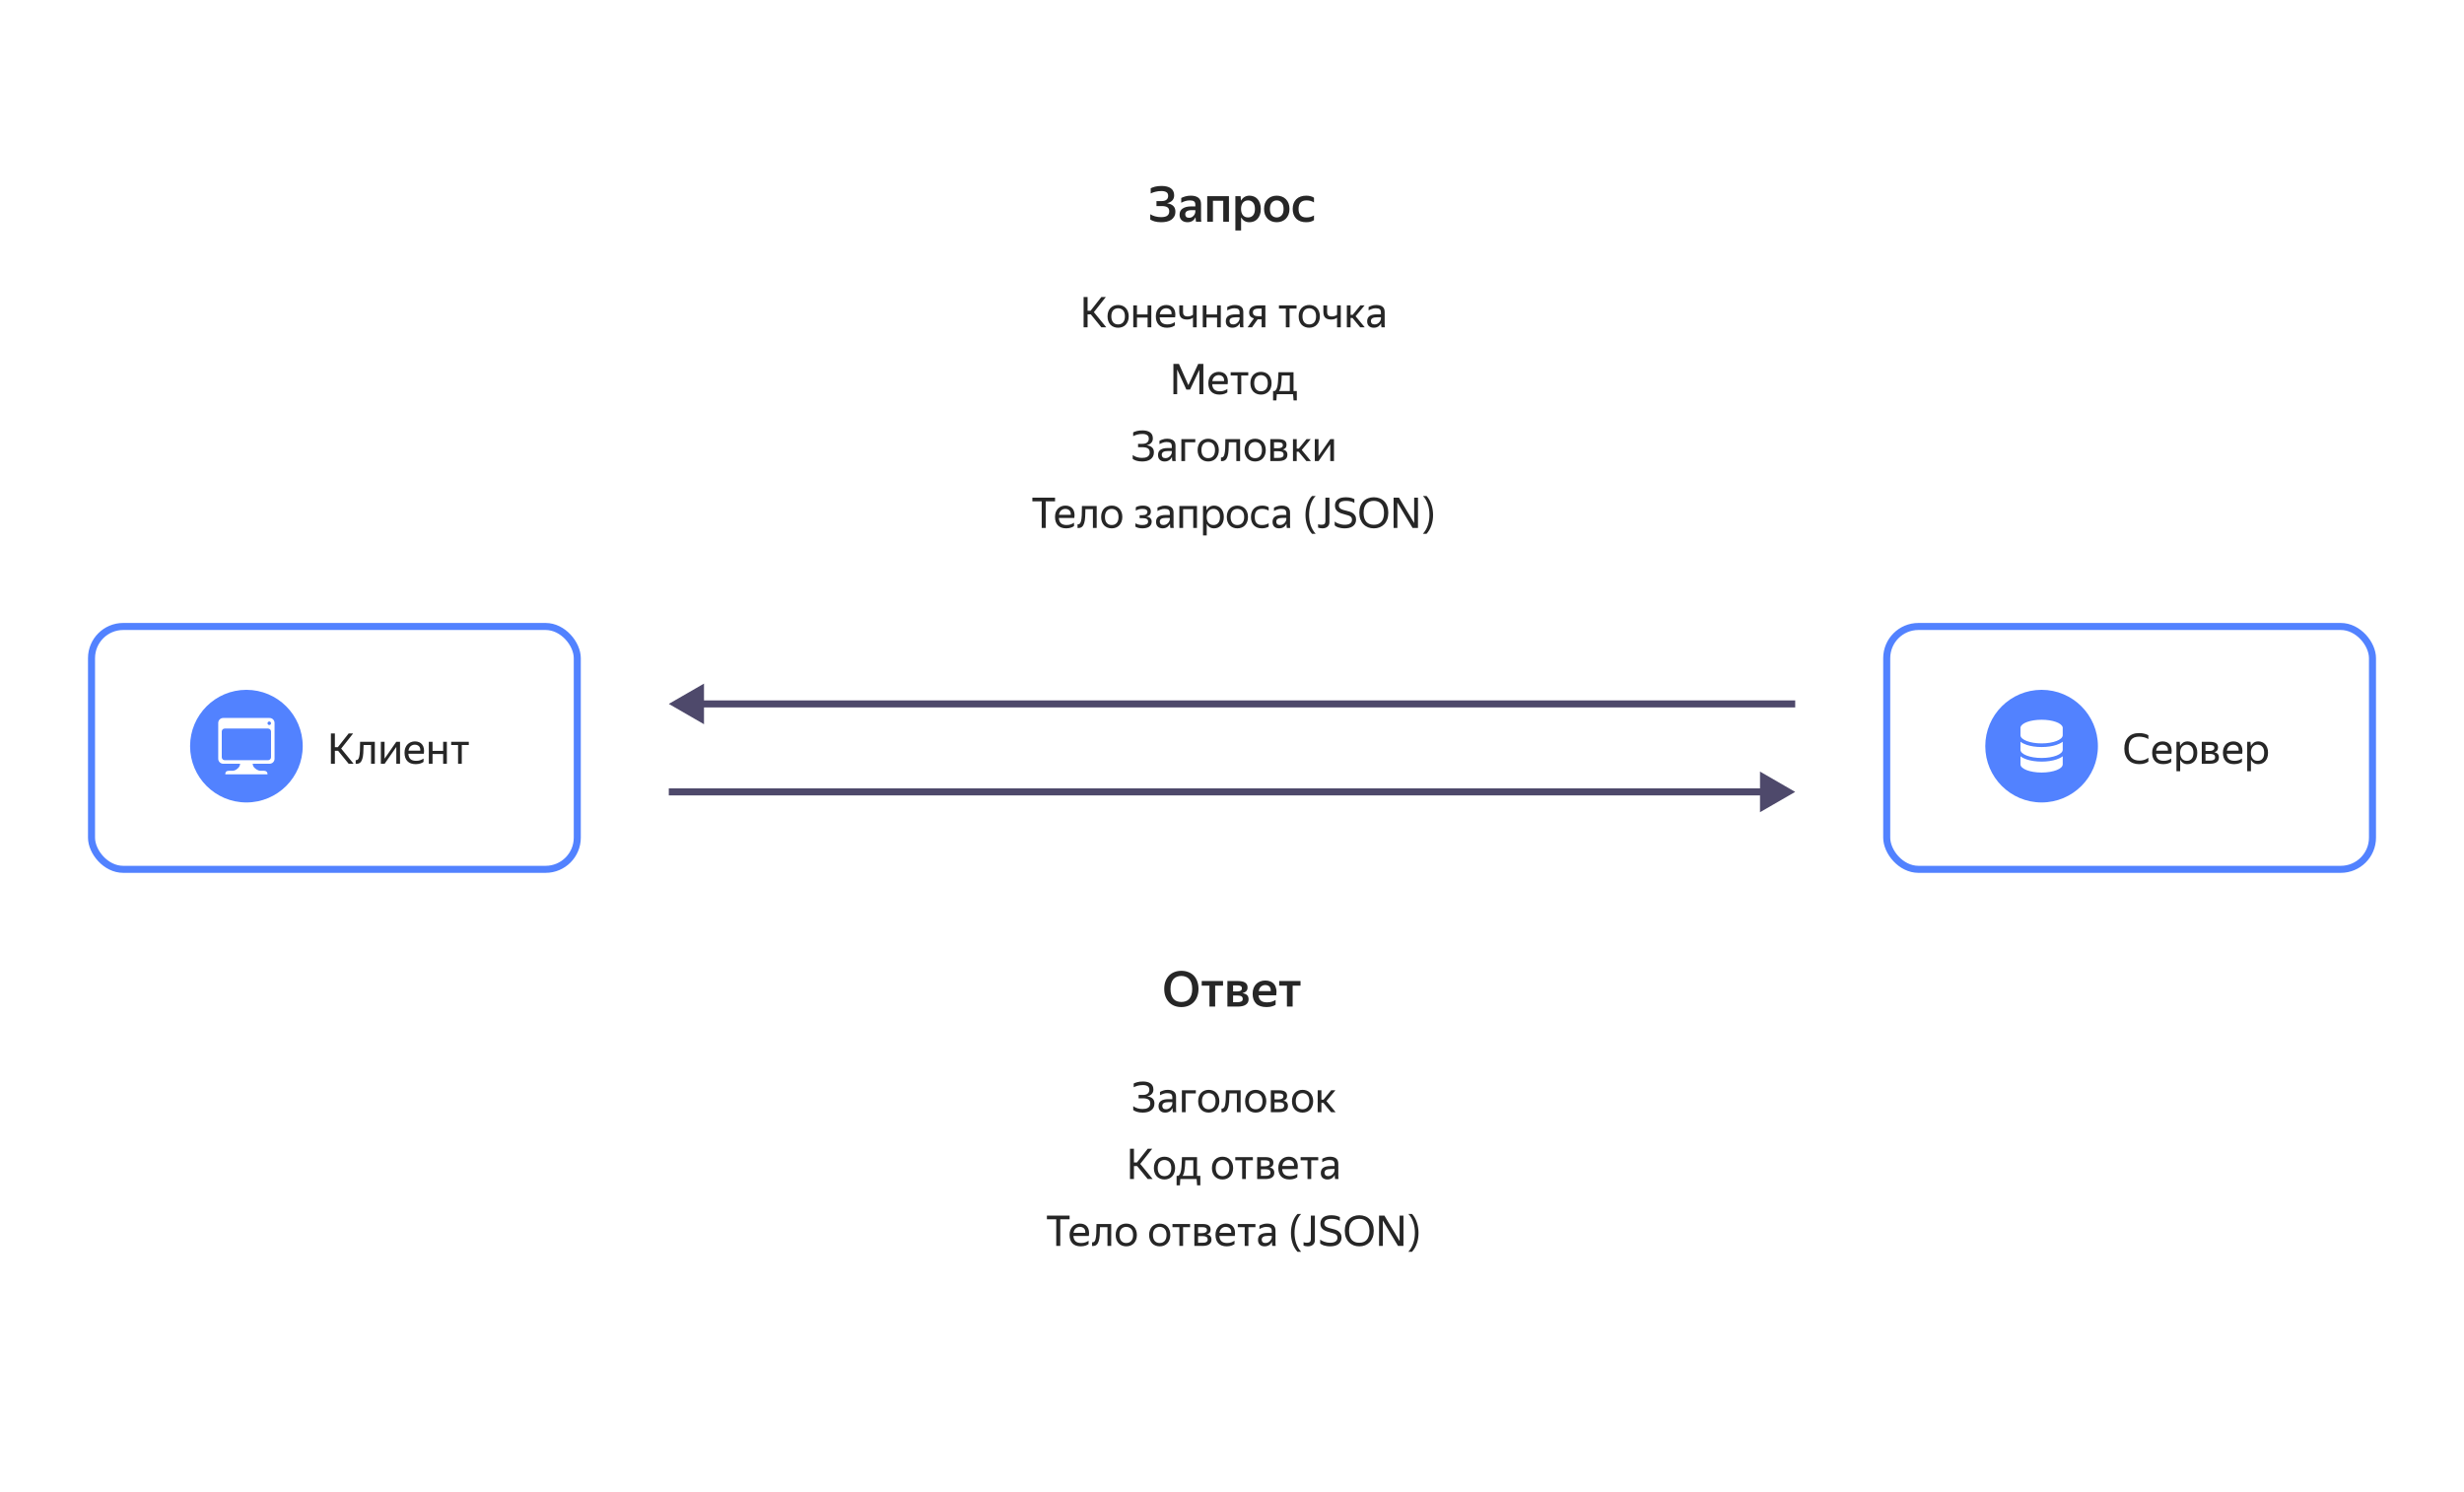 <svg width="700" height="424" viewBox="0 0 700 424" fill="none" xmlns="http://www.w3.org/2000/svg">
<g filter="url(#filter0_d_1_217)">
<rect x="262" y="25" width="176" height="152" rx="10" fill="white"/>
<path d="M328.544 58.548V57.134H330.014C330.602 57.134 331.055 57.008 331.372 56.756C331.699 56.504 331.862 56.135 331.862 55.65C331.862 55.137 331.685 54.782 331.33 54.586C330.985 54.381 330.518 54.278 329.93 54.278C329.323 54.278 328.759 54.348 328.236 54.488C327.723 54.619 327.279 54.777 326.906 54.964V53.494C327.205 53.335 327.606 53.186 328.11 53.046C328.623 52.906 329.258 52.836 330.014 52.836C330.565 52.836 331.059 52.892 331.498 53.004C331.937 53.107 332.31 53.27 332.618 53.494C332.926 53.709 333.159 53.984 333.318 54.32C333.486 54.647 333.57 55.034 333.57 55.482C333.57 56.107 333.388 56.607 333.024 56.98C332.66 57.344 332.161 57.601 331.526 57.75C332.291 57.862 332.879 58.109 333.29 58.492C333.71 58.875 333.92 59.421 333.92 60.13C333.92 60.662 333.813 61.119 333.598 61.502C333.393 61.875 333.108 62.188 332.744 62.44C332.38 62.683 331.955 62.86 331.47 62.972C330.985 63.084 330.462 63.14 329.902 63.14C329.155 63.14 328.516 63.061 327.984 62.902C327.452 62.734 327.051 62.557 326.78 62.37V60.872C327.172 61.124 327.634 61.325 328.166 61.474C328.707 61.623 329.277 61.698 329.874 61.698C330.201 61.698 330.504 61.67 330.784 61.614C331.064 61.558 331.307 61.469 331.512 61.348C331.717 61.217 331.876 61.049 331.988 60.844C332.109 60.629 332.17 60.368 332.17 60.06C332.17 59.5 331.988 59.108 331.624 58.884C331.269 58.66 330.728 58.548 330 58.548H328.544ZM339.64 61.726C339.565 61.894 339.463 62.062 339.332 62.23C339.211 62.398 339.057 62.552 338.87 62.692C338.693 62.823 338.478 62.93 338.226 63.014C337.974 63.098 337.68 63.14 337.344 63.14C337.027 63.14 336.733 63.093 336.462 63C336.191 62.916 335.953 62.785 335.748 62.608C335.552 62.431 335.393 62.211 335.272 61.95C335.16 61.679 335.104 61.371 335.104 61.026C335.104 60.233 335.398 59.64 335.986 59.248C336.574 58.847 337.405 58.646 338.478 58.646H339.584V58.198C339.584 57.722 339.463 57.395 339.22 57.218C338.977 57.031 338.576 56.938 338.016 56.938C337.54 56.938 337.092 57.008 336.672 57.148C336.261 57.279 335.897 57.433 335.58 57.61V56.252C335.869 56.093 336.252 55.944 336.728 55.804C337.204 55.664 337.722 55.594 338.282 55.594C339.215 55.594 339.934 55.79 340.438 56.182C340.951 56.565 341.208 57.181 341.208 58.03V61.824C341.208 61.908 341.208 62.006 341.208 62.118C341.217 62.221 341.222 62.328 341.222 62.44C341.231 62.552 341.241 62.659 341.25 62.762C341.259 62.855 341.269 62.935 341.278 63H339.78C339.752 62.869 339.724 62.687 339.696 62.454C339.677 62.221 339.663 62.011 339.654 61.824L339.64 61.726ZM337.792 61.88C338.137 61.88 338.422 61.81 338.646 61.67C338.879 61.521 339.066 61.353 339.206 61.166C339.346 60.97 339.444 60.779 339.5 60.592C339.556 60.405 339.584 60.275 339.584 60.2V59.71H338.576C337.932 59.71 337.461 59.813 337.162 60.018C336.863 60.214 336.714 60.494 336.714 60.858C336.714 61.175 336.803 61.427 336.98 61.614C337.167 61.791 337.437 61.88 337.792 61.88ZM342.96 55.734H349.134V63H347.51V57.05H344.584V63H342.96V55.734ZM354.962 63.14C354.411 63.14 353.935 63.019 353.534 62.776C353.142 62.524 352.825 62.188 352.582 61.768V65.478H350.958V55.734H352.442L352.554 57.022C352.797 56.583 353.119 56.238 353.52 55.986C353.921 55.725 354.411 55.594 354.99 55.594C355.419 55.594 355.825 55.673 356.208 55.832C356.6 55.981 356.941 56.215 357.23 56.532C357.519 56.84 357.748 57.232 357.916 57.708C358.093 58.175 358.182 58.725 358.182 59.36C358.182 60.004 358.093 60.564 357.916 61.04C357.748 61.507 357.515 61.899 357.216 62.216C356.927 62.524 356.586 62.757 356.194 62.916C355.802 63.065 355.391 63.14 354.962 63.14ZM354.57 61.782C355.149 61.782 355.615 61.586 355.97 61.194C356.334 60.793 356.516 60.181 356.516 59.36C356.516 58.548 356.334 57.941 355.97 57.54C355.615 57.139 355.153 56.938 354.584 56.938C354.295 56.938 354.029 56.989 353.786 57.092C353.543 57.185 353.329 57.335 353.142 57.54C352.965 57.745 352.825 58.002 352.722 58.31C352.619 58.609 352.568 58.959 352.568 59.36C352.568 59.771 352.619 60.13 352.722 60.438C352.825 60.737 352.965 60.989 353.142 61.194C353.319 61.39 353.529 61.539 353.772 61.642C354.024 61.735 354.29 61.782 354.57 61.782ZM362.707 63.14C362.194 63.14 361.718 63.056 361.279 62.888C360.841 62.72 360.458 62.477 360.131 62.16C359.814 61.833 359.562 61.437 359.375 60.97C359.198 60.503 359.109 59.967 359.109 59.36C359.109 58.753 359.198 58.217 359.375 57.75C359.562 57.283 359.814 56.891 360.131 56.574C360.458 56.247 360.841 56.005 361.279 55.846C361.718 55.678 362.194 55.594 362.707 55.594C363.221 55.594 363.697 55.678 364.135 55.846C364.574 56.005 364.957 56.247 365.283 56.574C365.61 56.891 365.867 57.283 366.053 57.75C366.24 58.217 366.333 58.753 366.333 59.36C366.333 59.967 366.24 60.503 366.053 60.97C365.867 61.437 365.61 61.833 365.283 62.16C364.957 62.477 364.574 62.72 364.135 62.888C363.697 63.056 363.221 63.14 362.707 63.14ZM362.707 61.782C363.267 61.782 363.729 61.586 364.093 61.194C364.467 60.802 364.653 60.191 364.653 59.36C364.653 58.539 364.467 57.932 364.093 57.54C363.729 57.139 363.267 56.938 362.707 56.938C362.157 56.938 361.695 57.139 361.321 57.54C360.957 57.932 360.775 58.539 360.775 59.36C360.775 60.191 360.957 60.802 361.321 61.194C361.695 61.586 362.157 61.782 362.707 61.782ZM371.038 63.14C370.45 63.14 369.923 63.056 369.456 62.888C368.99 62.711 368.593 62.463 368.266 62.146C367.94 61.819 367.688 61.423 367.51 60.956C367.333 60.489 367.244 59.957 367.244 59.36C367.244 58.772 367.333 58.245 367.51 57.778C367.688 57.311 367.94 56.919 368.266 56.602C368.593 56.275 368.994 56.028 369.47 55.86C369.946 55.683 370.478 55.594 371.066 55.594C371.57 55.594 372.009 55.65 372.382 55.762C372.765 55.874 373.068 56.014 373.292 56.182V57.526C373.003 57.339 372.686 57.195 372.34 57.092C372.004 56.989 371.612 56.938 371.164 56.938C369.662 56.938 368.91 57.745 368.91 59.36C368.91 60.975 369.648 61.782 371.122 61.782C371.598 61.782 372.004 61.731 372.34 61.628C372.686 61.516 373.003 61.376 373.292 61.208V62.552C373.05 62.711 372.746 62.851 372.382 62.972C372.018 63.084 371.57 63.14 371.038 63.14Z" fill="black" fill-opacity="0.85"/>
<path d="M309.884 89.316H308.972V93H307.844V84.396H308.972V88.296H309.812L312.884 84.396H314.156L310.76 88.692L314.288 93H312.884L309.884 89.316ZM317.639 93.12C317.215 93.12 316.819 93.048 316.451 92.904C316.083 92.76 315.763 92.552 315.491 92.28C315.227 92 315.019 91.66 314.867 91.26C314.715 90.86 314.639 90.4 314.639 89.88C314.639 89.368 314.715 88.912 314.867 88.512C315.019 88.104 315.227 87.764 315.491 87.492C315.763 87.22 316.083 87.012 316.451 86.868C316.819 86.724 317.215 86.652 317.639 86.652C318.071 86.652 318.471 86.724 318.839 86.868C319.207 87.012 319.523 87.22 319.787 87.492C320.059 87.764 320.271 88.104 320.423 88.512C320.583 88.912 320.663 89.368 320.663 89.88C320.663 90.4 320.583 90.86 320.423 91.26C320.271 91.66 320.059 92 319.787 92.28C319.523 92.552 319.207 92.76 318.839 92.904C318.471 93.048 318.071 93.12 317.639 93.12ZM317.639 92.172C317.919 92.172 318.175 92.128 318.407 92.04C318.647 91.944 318.855 91.804 319.031 91.62C319.207 91.428 319.343 91.188 319.439 90.9C319.535 90.612 319.583 90.272 319.583 89.88C319.583 89.488 319.535 89.148 319.439 88.86C319.343 88.572 319.207 88.336 319.031 88.152C318.855 87.96 318.647 87.82 318.407 87.732C318.175 87.636 317.919 87.588 317.639 87.588C317.359 87.588 317.103 87.636 316.871 87.732C316.639 87.82 316.435 87.96 316.259 88.152C316.091 88.336 315.959 88.572 315.863 88.86C315.767 89.148 315.719 89.488 315.719 89.88C315.719 90.272 315.767 90.612 315.863 90.9C315.959 91.188 316.091 91.428 316.259 91.62C316.435 91.804 316.639 91.944 316.871 92.04C317.103 92.128 317.359 92.172 317.639 92.172ZM326.018 90.24H323.006V93H321.95V86.772H323.006V89.34H326.018V86.772H327.074V93H326.018V90.24ZM333.761 92.472C333.673 92.536 333.565 92.604 333.437 92.676C333.309 92.748 333.153 92.82 332.969 92.892C332.785 92.956 332.577 93.008 332.345 93.048C332.113 93.096 331.853 93.12 331.565 93.12C330.517 93.12 329.721 92.836 329.177 92.268C328.633 91.7 328.361 90.904 328.361 89.88C328.361 89.376 328.433 88.924 328.577 88.524C328.729 88.124 328.937 87.788 329.201 87.516C329.465 87.236 329.777 87.024 330.137 86.88C330.497 86.728 330.889 86.652 331.313 86.652C331.761 86.652 332.161 86.728 332.513 86.88C332.865 87.032 333.153 87.256 333.377 87.552C333.609 87.848 333.765 88.216 333.845 88.656C333.933 89.088 333.933 89.592 333.845 90.168H329.453C329.493 90.84 329.693 91.344 330.053 91.68C330.413 92.008 330.949 92.172 331.661 92.172C332.141 92.172 332.553 92.104 332.897 91.968C333.241 91.832 333.529 91.684 333.761 91.524V92.472ZM331.289 87.588C330.833 87.588 330.441 87.728 330.113 88.008C329.785 88.288 329.577 88.712 329.489 89.28H332.837C332.869 88.704 332.737 88.28 332.441 88.008C332.145 87.728 331.761 87.588 331.289 87.588ZM339.969 93H338.913V90.264C338.697 90.432 338.445 90.564 338.157 90.66C337.877 90.748 337.557 90.792 337.197 90.792C336.493 90.792 335.953 90.62 335.577 90.276C335.209 89.924 335.025 89.364 335.025 88.596V86.772H336.093V88.608C336.093 89.096 336.205 89.436 336.429 89.628C336.653 89.82 336.969 89.916 337.377 89.916C337.657 89.916 337.929 89.876 338.193 89.796C338.457 89.716 338.697 89.592 338.913 89.424V86.772H339.969V93ZM345.764 90.24H342.752V93H341.696V86.772H342.752V89.34H345.764V86.772H346.82V93H345.764V90.24ZM352.2 91.812C352.128 91.956 352.036 92.108 351.924 92.268C351.812 92.42 351.672 92.56 351.504 92.688C351.336 92.816 351.136 92.92 350.904 93C350.68 93.08 350.416 93.12 350.112 93.12C349.552 93.12 349.1 92.964 348.756 92.652C348.412 92.332 348.24 91.876 348.24 91.284C348.24 90.604 348.476 90.104 348.948 89.784C349.428 89.464 350.108 89.304 350.988 89.304H352.152V88.788C352.152 88.356 352.04 88.048 351.816 87.864C351.592 87.68 351.208 87.588 350.664 87.588C350.28 87.588 349.916 87.652 349.572 87.78C349.228 87.9 348.92 88.04 348.648 88.2V87.252C348.872 87.116 349.172 86.984 349.548 86.856C349.932 86.72 350.352 86.652 350.808 86.652C351.592 86.652 352.188 86.816 352.596 87.144C353.004 87.464 353.208 87.964 353.208 88.644V91.992C353.208 92.064 353.208 92.148 353.208 92.244C353.216 92.332 353.22 92.424 353.22 92.52C353.228 92.616 353.236 92.708 353.244 92.796C353.252 92.876 353.26 92.944 353.268 93H352.308C352.284 92.888 352.26 92.732 352.236 92.532C352.22 92.324 352.212 92.144 352.212 91.992L352.2 91.812ZM350.34 92.172C350.668 92.172 350.948 92.104 351.18 91.968C351.412 91.832 351.6 91.676 351.744 91.5C351.888 91.316 351.992 91.14 352.056 90.972C352.12 90.796 352.152 90.672 352.152 90.6V90.144H351.096C350.464 90.144 350.004 90.236 349.716 90.42C349.436 90.596 349.296 90.864 349.296 91.224C349.296 91.504 349.38 91.732 349.548 91.908C349.716 92.084 349.98 92.172 350.34 92.172ZM354.868 88.788C354.868 88.436 354.932 88.136 355.06 87.888C355.188 87.632 355.368 87.424 355.6 87.264C355.832 87.096 356.108 86.972 356.428 86.892C356.748 86.812 357.096 86.772 357.472 86.772H359.476V93H358.42V90.744H357.28L355.684 93H354.424L356.224 90.48C355.792 90.352 355.456 90.156 355.216 89.892C354.984 89.628 354.868 89.26 354.868 88.788ZM358.42 89.844V87.672H357.472C357.024 87.672 356.656 87.756 356.368 87.924C356.08 88.092 355.936 88.364 355.936 88.74C355.936 89.132 356.064 89.416 356.32 89.592C356.576 89.76 356.94 89.844 357.412 89.844H358.42ZM366.352 87.672V93H365.296V87.672H363.34V86.772H368.344V87.672H366.352ZM371.943 93.12C371.519 93.12 371.123 93.048 370.755 92.904C370.387 92.76 370.067 92.552 369.795 92.28C369.531 92 369.323 91.66 369.171 91.26C369.019 90.86 368.943 90.4 368.943 89.88C368.943 89.368 369.019 88.912 369.171 88.512C369.323 88.104 369.531 87.764 369.795 87.492C370.067 87.22 370.387 87.012 370.755 86.868C371.123 86.724 371.519 86.652 371.943 86.652C372.375 86.652 372.775 86.724 373.143 86.868C373.511 87.012 373.827 87.22 374.091 87.492C374.363 87.764 374.575 88.104 374.727 88.512C374.887 88.912 374.967 89.368 374.967 89.88C374.967 90.4 374.887 90.86 374.727 91.26C374.575 91.66 374.363 92 374.091 92.28C373.827 92.552 373.511 92.76 373.143 92.904C372.775 93.048 372.375 93.12 371.943 93.12ZM371.943 92.172C372.223 92.172 372.479 92.128 372.711 92.04C372.951 91.944 373.159 91.804 373.335 91.62C373.511 91.428 373.647 91.188 373.743 90.9C373.839 90.612 373.887 90.272 373.887 89.88C373.887 89.488 373.839 89.148 373.743 88.86C373.647 88.572 373.511 88.336 373.335 88.152C373.159 87.96 372.951 87.82 372.711 87.732C372.479 87.636 372.223 87.588 371.943 87.588C371.663 87.588 371.407 87.636 371.175 87.732C370.943 87.82 370.739 87.96 370.563 88.152C370.395 88.336 370.263 88.572 370.167 88.86C370.071 89.148 370.023 89.488 370.023 89.88C370.023 90.272 370.071 90.612 370.167 90.9C370.263 91.188 370.395 91.428 370.563 91.62C370.739 91.804 370.943 91.944 371.175 92.04C371.407 92.128 371.663 92.172 371.943 92.172ZM380.903 93H379.847V90.264C379.631 90.432 379.379 90.564 379.091 90.66C378.811 90.748 378.491 90.792 378.131 90.792C377.427 90.792 376.887 90.62 376.511 90.276C376.143 89.924 375.959 89.364 375.959 88.596V86.772H377.027V88.608C377.027 89.096 377.139 89.436 377.363 89.628C377.587 89.82 377.903 89.916 378.311 89.916C378.591 89.916 378.863 89.876 379.127 89.796C379.391 89.716 379.631 89.592 379.847 89.424V86.772H380.903V93ZM384.238 90.348H383.686V93H382.63V86.772H383.686V89.448H384.286L386.47 86.772H387.67L385.114 89.844L387.718 93H386.434L384.238 90.348ZM392.36 91.812C392.288 91.956 392.196 92.108 392.084 92.268C391.972 92.42 391.832 92.56 391.664 92.688C391.496 92.816 391.296 92.92 391.064 93C390.84 93.08 390.576 93.12 390.272 93.12C389.712 93.12 389.26 92.964 388.916 92.652C388.572 92.332 388.4 91.876 388.4 91.284C388.4 90.604 388.636 90.104 389.108 89.784C389.588 89.464 390.268 89.304 391.148 89.304H392.312V88.788C392.312 88.356 392.2 88.048 391.976 87.864C391.752 87.68 391.368 87.588 390.824 87.588C390.44 87.588 390.076 87.652 389.732 87.78C389.388 87.9 389.08 88.04 388.808 88.2V87.252C389.032 87.116 389.332 86.984 389.708 86.856C390.092 86.72 390.512 86.652 390.968 86.652C391.752 86.652 392.348 86.816 392.756 87.144C393.164 87.464 393.368 87.964 393.368 88.644V91.992C393.368 92.064 393.368 92.148 393.368 92.244C393.376 92.332 393.38 92.424 393.38 92.52C393.388 92.616 393.396 92.708 393.404 92.796C393.412 92.876 393.42 92.944 393.428 93H392.468C392.444 92.888 392.42 92.732 392.396 92.532C392.38 92.324 392.372 92.144 392.372 91.992L392.36 91.812ZM390.5 92.172C390.828 92.172 391.108 92.104 391.34 91.968C391.572 91.832 391.76 91.676 391.904 91.5C392.048 91.316 392.152 91.14 392.216 90.972C392.28 90.796 392.312 90.672 392.312 90.6V90.144H391.256C390.624 90.144 390.164 90.236 389.876 90.42C389.596 90.596 389.456 90.864 389.456 91.224C389.456 91.504 389.54 91.732 389.708 91.908C389.876 92.084 390.14 92.172 390.5 92.172ZM337.604 109.432L340.4 103.396H341.864V112H340.724V105.076L338.084 110.68L337.52 110.692H337.016L337.028 110.68L334.424 104.98V112H333.356V103.396H334.928L337.604 109.432ZM348.679 111.472C348.591 111.536 348.483 111.604 348.355 111.676C348.227 111.748 348.071 111.82 347.887 111.892C347.703 111.956 347.495 112.008 347.263 112.048C347.031 112.096 346.771 112.12 346.483 112.12C345.435 112.12 344.639 111.836 344.095 111.268C343.551 110.7 343.279 109.904 343.279 108.88C343.279 108.376 343.351 107.924 343.495 107.524C343.647 107.124 343.855 106.788 344.119 106.516C344.383 106.236 344.695 106.024 345.055 105.88C345.415 105.728 345.807 105.652 346.231 105.652C346.679 105.652 347.079 105.728 347.431 105.88C347.783 106.032 348.071 106.256 348.295 106.552C348.527 106.848 348.683 107.216 348.763 107.656C348.851 108.088 348.851 108.592 348.763 109.168H344.371C344.411 109.84 344.611 110.344 344.971 110.68C345.331 111.008 345.867 111.172 346.579 111.172C347.059 111.172 347.471 111.104 347.815 110.968C348.159 110.832 348.447 110.684 348.679 110.524V111.472ZM346.207 106.588C345.751 106.588 345.359 106.728 345.031 107.008C344.703 107.288 344.495 107.712 344.407 108.28H347.755C347.787 107.704 347.655 107.28 347.359 107.008C347.063 106.728 346.679 106.588 346.207 106.588ZM352.63 106.672V112H351.574V106.672H349.618V105.772H354.622V106.672H352.63ZM358.221 112.12C357.797 112.12 357.401 112.048 357.033 111.904C356.665 111.76 356.345 111.552 356.073 111.28C355.809 111 355.601 110.66 355.449 110.26C355.297 109.86 355.221 109.4 355.221 108.88C355.221 108.368 355.297 107.912 355.449 107.512C355.601 107.104 355.809 106.764 356.073 106.492C356.345 106.22 356.665 106.012 357.033 105.868C357.401 105.724 357.797 105.652 358.221 105.652C358.653 105.652 359.053 105.724 359.421 105.868C359.789 106.012 360.105 106.22 360.369 106.492C360.641 106.764 360.853 107.104 361.005 107.512C361.165 107.912 361.245 108.368 361.245 108.88C361.245 109.4 361.165 109.86 361.005 110.26C360.853 110.66 360.641 111 360.369 111.28C360.105 111.552 359.789 111.76 359.421 111.904C359.053 112.048 358.653 112.12 358.221 112.12ZM358.221 111.172C358.501 111.172 358.757 111.128 358.989 111.04C359.229 110.944 359.437 110.804 359.613 110.62C359.789 110.428 359.925 110.188 360.021 109.9C360.117 109.612 360.165 109.272 360.165 108.88C360.165 108.488 360.117 108.148 360.021 107.86C359.925 107.572 359.789 107.336 359.613 107.152C359.437 106.96 359.229 106.82 358.989 106.732C358.757 106.636 358.501 106.588 358.221 106.588C357.941 106.588 357.685 106.636 357.453 106.732C357.221 106.82 357.017 106.96 356.841 107.152C356.673 107.336 356.541 107.572 356.445 107.86C356.349 108.148 356.301 108.488 356.301 108.88C356.301 109.272 356.349 109.612 356.445 109.9C356.541 110.188 356.673 110.428 356.841 110.62C357.017 110.804 357.221 110.944 357.453 111.04C357.685 111.128 357.941 111.172 358.221 111.172ZM362.137 111.1C362.361 110.964 362.537 110.752 362.665 110.464C362.793 110.176 362.893 109.812 362.965 109.372C363.037 108.932 363.085 108.412 363.109 107.812C363.141 107.212 363.169 106.532 363.193 105.772H367.477V111.1H368.413V113.776H367.489L367.357 112H362.725L362.617 113.776H361.669V111.1H362.137ZM366.421 111.1V106.672H364.141C364.101 107.848 364.025 108.792 363.913 109.504C363.809 110.208 363.625 110.74 363.361 111.1H366.421ZM323.316 127.064V126.104H324.528C325.128 126.104 325.584 125.976 325.896 125.72C326.208 125.456 326.364 125.096 326.364 124.64C326.364 124.152 326.2 123.808 325.872 123.608C325.544 123.4 325.112 123.296 324.576 123.296C324.024 123.296 323.528 123.356 323.088 123.476C322.648 123.596 322.26 123.744 321.924 123.92V122.852C322.188 122.716 322.532 122.588 322.956 122.468C323.388 122.348 323.932 122.288 324.588 122.288C325.484 122.288 326.196 122.476 326.724 122.852C327.252 123.22 327.516 123.792 327.516 124.568C327.516 125.072 327.364 125.488 327.06 125.816C326.764 126.144 326.328 126.376 325.752 126.512C326.432 126.6 326.944 126.808 327.288 127.136C327.64 127.456 327.816 127.916 327.816 128.516C327.816 128.972 327.728 129.368 327.552 129.704C327.376 130.032 327.136 130.3 326.832 130.508C326.536 130.716 326.184 130.872 325.776 130.976C325.368 131.072 324.936 131.12 324.48 131.12C323.832 131.12 323.276 131.044 322.812 130.892C322.348 130.732 322.008 130.56 321.792 130.376V129.296C322.536 129.832 323.42 130.1 324.444 130.1C324.74 130.1 325.02 130.076 325.284 130.028C325.548 129.972 325.78 129.884 325.98 129.764C326.18 129.644 326.336 129.484 326.448 129.284C326.568 129.084 326.628 128.836 326.628 128.54C326.628 127.996 326.452 127.616 326.1 127.4C325.756 127.176 325.24 127.064 324.552 127.064H323.316ZM332.946 129.812C332.874 129.956 332.782 130.108 332.67 130.268C332.558 130.42 332.418 130.56 332.25 130.688C332.082 130.816 331.882 130.92 331.65 131C331.426 131.08 331.162 131.12 330.858 131.12C330.298 131.12 329.846 130.964 329.502 130.652C329.158 130.332 328.986 129.876 328.986 129.284C328.986 128.604 329.222 128.104 329.694 127.784C330.174 127.464 330.854 127.304 331.734 127.304H332.898V126.788C332.898 126.356 332.786 126.048 332.562 125.864C332.338 125.68 331.954 125.588 331.41 125.588C331.026 125.588 330.662 125.652 330.318 125.78C329.974 125.9 329.666 126.04 329.394 126.2V125.252C329.618 125.116 329.918 124.984 330.294 124.856C330.678 124.72 331.098 124.652 331.554 124.652C332.338 124.652 332.934 124.816 333.342 125.144C333.75 125.464 333.954 125.964 333.954 126.644V129.992C333.954 130.064 333.954 130.148 333.954 130.244C333.962 130.332 333.966 130.424 333.966 130.52C333.974 130.616 333.982 130.708 333.99 130.796C333.998 130.876 334.006 130.944 334.014 131H333.054C333.03 130.888 333.006 130.732 332.982 130.532C332.966 130.324 332.958 130.144 332.958 129.992L332.946 129.812ZM331.086 130.172C331.414 130.172 331.694 130.104 331.926 129.968C332.158 129.832 332.346 129.676 332.49 129.5C332.634 129.316 332.738 129.14 332.802 128.972C332.866 128.796 332.898 128.672 332.898 128.6V128.144H331.842C331.21 128.144 330.75 128.236 330.462 128.42C330.182 128.596 330.042 128.864 330.042 129.224C330.042 129.504 330.126 129.732 330.294 129.908C330.462 130.084 330.726 130.172 331.086 130.172ZM335.614 124.772H339.574V125.672H336.67V131H335.614V124.772ZM343.233 131.12C342.809 131.12 342.413 131.048 342.045 130.904C341.677 130.76 341.357 130.552 341.085 130.28C340.821 130 340.613 129.66 340.461 129.26C340.309 128.86 340.233 128.4 340.233 127.88C340.233 127.368 340.309 126.912 340.461 126.512C340.613 126.104 340.821 125.764 341.085 125.492C341.357 125.22 341.677 125.012 342.045 124.868C342.413 124.724 342.809 124.652 343.233 124.652C343.665 124.652 344.065 124.724 344.433 124.868C344.801 125.012 345.117 125.22 345.381 125.492C345.653 125.764 345.865 126.104 346.017 126.512C346.177 126.912 346.257 127.368 346.257 127.88C346.257 128.4 346.177 128.86 346.017 129.26C345.865 129.66 345.653 130 345.381 130.28C345.117 130.552 344.801 130.76 344.433 130.904C344.065 131.048 343.665 131.12 343.233 131.12ZM343.233 130.172C343.513 130.172 343.769 130.128 344.001 130.04C344.241 129.944 344.449 129.804 344.625 129.62C344.801 129.428 344.937 129.188 345.033 128.9C345.129 128.612 345.177 128.272 345.177 127.88C345.177 127.488 345.129 127.148 345.033 126.86C344.937 126.572 344.801 126.336 344.625 126.152C344.449 125.96 344.241 125.82 344.001 125.732C343.769 125.636 343.513 125.588 343.233 125.588C342.953 125.588 342.697 125.636 342.465 125.732C342.233 125.82 342.029 125.96 341.853 126.152C341.685 126.336 341.553 126.572 341.457 126.86C341.361 127.148 341.312 127.488 341.312 127.88C341.312 128.272 341.361 128.612 341.457 128.9C341.553 129.188 341.685 129.428 341.853 129.62C342.029 129.804 342.233 129.944 342.465 130.04C342.697 130.128 342.953 130.172 343.233 130.172ZM347.848 129.068C347.96 128.66 348.032 128.108 348.064 127.412C348.096 126.716 348.112 125.836 348.112 124.772H352.3V131H351.232V125.672H349.108C349.1 126.528 349.072 127.288 349.024 127.952C348.984 128.616 348.892 129.176 348.748 129.632C348.612 130.088 348.408 130.436 348.136 130.676C347.872 130.908 347.516 131.024 347.068 131.024C347.036 131.024 347.004 131.024 346.972 131.024C346.94 131.024 346.904 131.02 346.864 131.012V129.968C346.904 129.976 346.956 129.98 347.02 129.98C347.428 129.98 347.704 129.676 347.848 129.068ZM356.568 131.12C356.144 131.12 355.748 131.048 355.38 130.904C355.012 130.76 354.692 130.552 354.42 130.28C354.156 130 353.948 129.66 353.796 129.26C353.644 128.86 353.568 128.4 353.568 127.88C353.568 127.368 353.644 126.912 353.796 126.512C353.948 126.104 354.156 125.764 354.42 125.492C354.692 125.22 355.012 125.012 355.38 124.868C355.748 124.724 356.144 124.652 356.568 124.652C357 124.652 357.4 124.724 357.768 124.868C358.136 125.012 358.452 125.22 358.716 125.492C358.988 125.764 359.2 126.104 359.352 126.512C359.512 126.912 359.592 127.368 359.592 127.88C359.592 128.4 359.512 128.86 359.352 129.26C359.2 129.66 358.988 130 358.716 130.28C358.452 130.552 358.136 130.76 357.768 130.904C357.4 131.048 357 131.12 356.568 131.12ZM356.568 130.172C356.848 130.172 357.104 130.128 357.336 130.04C357.576 129.944 357.784 129.804 357.96 129.62C358.136 129.428 358.272 129.188 358.368 128.9C358.464 128.612 358.512 128.272 358.512 127.88C358.512 127.488 358.464 127.148 358.368 126.86C358.272 126.572 358.136 126.336 357.96 126.152C357.784 125.96 357.576 125.82 357.336 125.732C357.104 125.636 356.848 125.588 356.568 125.588C356.288 125.588 356.032 125.636 355.8 125.732C355.568 125.82 355.364 125.96 355.188 126.152C355.02 126.336 354.888 126.572 354.792 126.86C354.696 127.148 354.648 127.488 354.648 127.88C354.648 128.272 354.696 128.612 354.792 128.9C354.888 129.188 355.02 129.428 355.188 129.62C355.364 129.804 355.568 129.944 355.8 130.04C356.032 130.128 356.288 130.172 356.568 130.172ZM360.88 124.772H363.208C363.96 124.772 364.528 124.904 364.912 125.168C365.296 125.424 365.488 125.828 365.488 126.38C365.488 126.748 365.392 127.044 365.2 127.268C365.016 127.484 364.752 127.64 364.408 127.736C365.296 127.88 365.74 128.372 365.74 129.212C365.74 129.532 365.676 129.808 365.548 130.04C365.42 130.264 365.244 130.448 365.02 130.592C364.796 130.736 364.524 130.84 364.204 130.904C363.892 130.968 363.552 131 363.184 131H360.88V124.772ZM361.936 125.672V127.364H363.112C363.512 127.364 363.832 127.292 364.072 127.148C364.32 127.004 364.444 126.796 364.444 126.524C364.444 126.196 364.336 125.972 364.12 125.852C363.904 125.732 363.596 125.672 363.196 125.672H361.936ZM361.936 128.204V130.1H363.172C363.396 130.1 363.596 130.088 363.772 130.064C363.956 130.032 364.112 129.98 364.24 129.908C364.376 129.836 364.48 129.74 364.552 129.62C364.624 129.5 364.66 129.352 364.66 129.176C364.66 128.816 364.536 128.564 364.288 128.42C364.04 128.276 363.668 128.204 363.172 128.204H361.936ZM368.933 128.348H368.381V131H367.325V124.772H368.381V127.448H368.981L371.165 124.772H372.365L369.809 127.844L372.413 131H371.129L368.933 128.348ZM374.58 129.56L377.904 124.772H378.972V131H377.916V126.224L374.604 131H373.524V124.772H374.58V129.56ZM297.078 142.44V150H295.938V142.44H293.286V141.396H299.73V142.44H297.078ZM305.121 149.472C305.033 149.536 304.925 149.604 304.797 149.676C304.669 149.748 304.513 149.82 304.329 149.892C304.145 149.956 303.937 150.008 303.705 150.048C303.473 150.096 303.213 150.12 302.925 150.12C301.877 150.12 301.081 149.836 300.537 149.268C299.993 148.7 299.721 147.904 299.721 146.88C299.721 146.376 299.793 145.924 299.937 145.524C300.089 145.124 300.297 144.788 300.561 144.516C300.825 144.236 301.137 144.024 301.497 143.88C301.857 143.728 302.249 143.652 302.673 143.652C303.121 143.652 303.521 143.728 303.873 143.88C304.225 144.032 304.513 144.256 304.737 144.552C304.969 144.848 305.125 145.216 305.205 145.656C305.293 146.088 305.293 146.592 305.205 147.168H300.813C300.853 147.84 301.053 148.344 301.413 148.68C301.773 149.008 302.309 149.172 303.021 149.172C303.501 149.172 303.913 149.104 304.257 148.968C304.601 148.832 304.889 148.684 305.121 148.524V149.472ZM302.649 144.588C302.193 144.588 301.801 144.728 301.473 145.008C301.145 145.288 300.937 145.712 300.849 146.28H304.197C304.229 145.704 304.097 145.28 303.801 145.008C303.505 144.728 303.121 144.588 302.649 144.588ZM307.102 148.068C307.214 147.66 307.286 147.108 307.318 146.412C307.35 145.716 307.366 144.836 307.366 143.772H311.554V150H310.486V144.672H308.362C308.354 145.528 308.326 146.288 308.278 146.952C308.238 147.616 308.146 148.176 308.002 148.632C307.866 149.088 307.662 149.436 307.39 149.676C307.126 149.908 306.77 150.024 306.322 150.024C306.29 150.024 306.258 150.024 306.226 150.024C306.194 150.024 306.158 150.02 306.118 150.012V148.968C306.158 148.976 306.21 148.98 306.274 148.98C306.682 148.98 306.958 148.676 307.102 148.068ZM315.822 150.12C315.398 150.12 315.002 150.048 314.634 149.904C314.266 149.76 313.946 149.552 313.674 149.28C313.41 149 313.202 148.66 313.05 148.26C312.898 147.86 312.822 147.4 312.822 146.88C312.822 146.368 312.898 145.912 313.05 145.512C313.202 145.104 313.41 144.764 313.674 144.492C313.946 144.22 314.266 144.012 314.634 143.868C315.002 143.724 315.398 143.652 315.822 143.652C316.254 143.652 316.654 143.724 317.022 143.868C317.39 144.012 317.706 144.22 317.97 144.492C318.242 144.764 318.454 145.104 318.606 145.512C318.766 145.912 318.846 146.368 318.846 146.88C318.846 147.4 318.766 147.86 318.606 148.26C318.454 148.66 318.242 149 317.97 149.28C317.706 149.552 317.39 149.76 317.022 149.904C316.654 150.048 316.254 150.12 315.822 150.12ZM315.822 149.172C316.102 149.172 316.358 149.128 316.59 149.04C316.83 148.944 317.038 148.804 317.214 148.62C317.39 148.428 317.526 148.188 317.622 147.9C317.718 147.612 317.766 147.272 317.766 146.88C317.766 146.488 317.718 146.148 317.622 145.86C317.526 145.572 317.39 145.336 317.214 145.152C317.038 144.96 316.83 144.82 316.59 144.732C316.358 144.636 316.102 144.588 315.822 144.588C315.542 144.588 315.286 144.636 315.054 144.732C314.822 144.82 314.618 144.96 314.442 145.152C314.274 145.336 314.142 145.572 314.046 145.86C313.95 146.148 313.902 146.488 313.902 146.88C313.902 147.272 313.95 147.612 314.046 147.9C314.142 148.188 314.274 148.428 314.442 148.62C314.618 148.804 314.822 148.944 315.054 149.04C315.286 149.128 315.542 149.172 315.822 149.172ZM327.186 148.188C327.186 148.54 327.114 148.84 326.97 149.088C326.834 149.328 326.646 149.528 326.406 149.688C326.166 149.84 325.886 149.948 325.566 150.012C325.254 150.084 324.926 150.12 324.582 150.12C324.126 150.12 323.722 150.072 323.37 149.976C323.026 149.88 322.754 149.764 322.554 149.628V148.68C322.802 148.832 323.098 148.952 323.442 149.04C323.786 149.128 324.158 149.172 324.558 149.172C325.014 149.172 325.394 149.1 325.698 148.956C326.01 148.804 326.166 148.548 326.166 148.188C326.166 147.836 326.034 147.588 325.77 147.444C325.514 147.3 325.118 147.228 324.582 147.228H323.754V146.376H324.618C325.058 146.376 325.394 146.296 325.626 146.136C325.858 145.976 325.974 145.744 325.974 145.44C325.974 145.28 325.934 145.148 325.854 145.044C325.782 144.932 325.682 144.844 325.554 144.78C325.426 144.708 325.274 144.66 325.098 144.636C324.93 144.604 324.75 144.588 324.558 144.588C324.19 144.588 323.846 144.632 323.526 144.72C323.214 144.808 322.93 144.932 322.674 145.092V144.144C322.882 144.008 323.15 143.892 323.478 143.796C323.814 143.7 324.202 143.652 324.642 143.652C325.402 143.652 325.974 143.796 326.358 144.084C326.75 144.372 326.946 144.788 326.946 145.332C326.946 145.74 326.834 146.06 326.61 146.292C326.394 146.524 326.086 146.684 325.686 146.772C326.182 146.836 326.554 146.992 326.802 147.24C327.058 147.488 327.186 147.804 327.186 148.188ZM332.383 148.812C332.311 148.956 332.219 149.108 332.107 149.268C331.995 149.42 331.855 149.56 331.687 149.688C331.519 149.816 331.319 149.92 331.087 150C330.863 150.08 330.599 150.12 330.295 150.12C329.735 150.12 329.283 149.964 328.939 149.652C328.595 149.332 328.423 148.876 328.423 148.284C328.423 147.604 328.659 147.104 329.131 146.784C329.611 146.464 330.291 146.304 331.171 146.304H332.335V145.788C332.335 145.356 332.223 145.048 331.999 144.864C331.775 144.68 331.391 144.588 330.847 144.588C330.463 144.588 330.099 144.652 329.755 144.78C329.411 144.9 329.103 145.04 328.831 145.2V144.252C329.055 144.116 329.355 143.984 329.731 143.856C330.115 143.72 330.535 143.652 330.991 143.652C331.775 143.652 332.371 143.816 332.779 144.144C333.187 144.464 333.391 144.964 333.391 145.644V148.992C333.391 149.064 333.391 149.148 333.391 149.244C333.399 149.332 333.403 149.424 333.403 149.52C333.411 149.616 333.419 149.708 333.427 149.796C333.435 149.876 333.443 149.944 333.451 150H332.491C332.467 149.888 332.443 149.732 332.419 149.532C332.403 149.324 332.395 149.144 332.395 148.992L332.383 148.812ZM330.523 149.172C330.851 149.172 331.131 149.104 331.363 148.968C331.595 148.832 331.783 148.676 331.927 148.5C332.071 148.316 332.175 148.14 332.239 147.972C332.303 147.796 332.335 147.672 332.335 147.6V147.144H331.279C330.647 147.144 330.187 147.236 329.899 147.42C329.619 147.596 329.479 147.864 329.479 148.224C329.479 148.504 329.563 148.732 329.731 148.908C329.899 149.084 330.163 149.172 330.523 149.172ZM335.052 143.772H340.044V150H338.988V144.672H336.108V150H335.052V143.772ZM344.898 150.12C344.418 150.12 344.002 150.008 343.65 149.784C343.306 149.56 343.03 149.252 342.822 148.86V152.124H341.766V143.772H342.69L342.798 144.984C343.006 144.576 343.286 144.252 343.638 144.012C343.99 143.772 344.426 143.652 344.946 143.652C345.306 143.652 345.65 143.72 345.978 143.856C346.314 143.984 346.606 144.184 346.854 144.456C347.11 144.72 347.31 145.056 347.454 145.464C347.606 145.864 347.682 146.336 347.682 146.88C347.682 147.432 347.606 147.912 347.454 148.32C347.302 148.72 347.098 149.056 346.842 149.328C346.586 149.592 346.29 149.792 345.954 149.928C345.618 150.056 345.266 150.12 344.898 150.12ZM344.742 149.172C345.294 149.172 345.738 148.984 346.074 148.608C346.418 148.224 346.59 147.648 346.59 146.88C346.59 146.128 346.418 145.56 346.074 145.176C345.738 144.784 345.294 144.588 344.742 144.588C344.47 144.588 344.214 144.636 343.974 144.732C343.742 144.828 343.538 144.972 343.362 145.164C343.194 145.348 343.058 145.584 342.954 145.872C342.858 146.16 342.81 146.496 342.81 146.88C342.81 147.264 342.858 147.6 342.954 147.888C343.058 148.176 343.194 148.416 343.362 148.608C343.538 148.8 343.742 148.944 343.974 149.04C344.214 149.128 344.47 149.172 344.742 149.172ZM351.518 150.12C351.094 150.12 350.698 150.048 350.33 149.904C349.962 149.76 349.642 149.552 349.37 149.28C349.106 149 348.898 148.66 348.746 148.26C348.594 147.86 348.518 147.4 348.518 146.88C348.518 146.368 348.594 145.912 348.746 145.512C348.898 145.104 349.106 144.764 349.37 144.492C349.642 144.22 349.962 144.012 350.33 143.868C350.698 143.724 351.094 143.652 351.518 143.652C351.95 143.652 352.35 143.724 352.718 143.868C353.086 144.012 353.402 144.22 353.666 144.492C353.938 144.764 354.15 145.104 354.302 145.512C354.462 145.912 354.542 146.368 354.542 146.88C354.542 147.4 354.462 147.86 354.302 148.26C354.15 148.66 353.938 149 353.666 149.28C353.402 149.552 353.086 149.76 352.718 149.904C352.35 150.048 351.95 150.12 351.518 150.12ZM351.518 149.172C351.798 149.172 352.054 149.128 352.286 149.04C352.526 148.944 352.734 148.804 352.91 148.62C353.086 148.428 353.222 148.188 353.318 147.9C353.414 147.612 353.462 147.272 353.462 146.88C353.462 146.488 353.414 146.148 353.318 145.86C353.222 145.572 353.086 145.336 352.91 145.152C352.734 144.96 352.526 144.82 352.286 144.732C352.054 144.636 351.798 144.588 351.518 144.588C351.238 144.588 350.982 144.636 350.75 144.732C350.518 144.82 350.314 144.96 350.138 145.152C349.97 145.336 349.838 145.572 349.742 145.86C349.646 146.148 349.598 146.488 349.598 146.88C349.598 147.272 349.646 147.612 349.742 147.9C349.838 148.188 349.97 148.428 350.138 148.62C350.314 148.804 350.518 148.944 350.75 149.04C350.982 149.128 351.238 149.172 351.518 149.172ZM358.517 150.12C358.037 150.12 357.601 150.048 357.209 149.904C356.825 149.752 356.497 149.54 356.225 149.268C355.953 148.988 355.745 148.648 355.601 148.248C355.457 147.848 355.385 147.392 355.385 146.88C355.385 146.376 355.457 145.924 355.601 145.524C355.753 145.124 355.965 144.788 356.237 144.516C356.509 144.236 356.841 144.024 357.233 143.88C357.625 143.728 358.069 143.652 358.565 143.652C358.949 143.652 359.301 143.696 359.621 143.784C359.941 143.864 360.205 143.984 360.413 144.144V145.092C360.157 144.924 359.869 144.8 359.549 144.72C359.237 144.632 358.913 144.588 358.577 144.588C357.849 144.588 357.313 144.776 356.969 145.152C356.633 145.528 356.465 146.104 356.465 146.88C356.465 147.656 356.629 148.232 356.957 148.608C357.285 148.984 357.805 149.172 358.517 149.172C358.893 149.172 359.237 149.128 359.549 149.04C359.869 148.944 360.157 148.824 360.413 148.68V149.628C360.189 149.764 359.917 149.88 359.597 149.976C359.285 150.072 358.925 150.12 358.517 150.12ZM365.477 148.812C365.405 148.956 365.313 149.108 365.201 149.268C365.089 149.42 364.949 149.56 364.781 149.688C364.613 149.816 364.413 149.92 364.181 150C363.957 150.08 363.693 150.12 363.389 150.12C362.829 150.12 362.377 149.964 362.033 149.652C361.689 149.332 361.517 148.876 361.517 148.284C361.517 147.604 361.753 147.104 362.225 146.784C362.705 146.464 363.385 146.304 364.265 146.304H365.429V145.788C365.429 145.356 365.317 145.048 365.093 144.864C364.869 144.68 364.485 144.588 363.941 144.588C363.557 144.588 363.193 144.652 362.849 144.78C362.505 144.9 362.197 145.04 361.925 145.2V144.252C362.149 144.116 362.449 143.984 362.825 143.856C363.209 143.72 363.629 143.652 364.085 143.652C364.869 143.652 365.465 143.816 365.873 144.144C366.281 144.464 366.485 144.964 366.485 145.644V148.992C366.485 149.064 366.485 149.148 366.485 149.244C366.493 149.332 366.497 149.424 366.497 149.52C366.505 149.616 366.513 149.708 366.521 149.796C366.529 149.876 366.537 149.944 366.545 150H365.585C365.561 149.888 365.537 149.732 365.513 149.532C365.497 149.324 365.489 149.144 365.489 148.992L365.477 148.812ZM363.617 149.172C363.945 149.172 364.225 149.104 364.457 148.968C364.689 148.832 364.877 148.676 365.021 148.5C365.165 148.316 365.269 148.14 365.333 147.972C365.397 147.796 365.429 147.672 365.429 147.6V147.144H364.373C363.741 147.144 363.281 147.236 362.993 147.42C362.713 147.596 362.573 147.864 362.573 148.224C362.573 148.504 362.657 148.732 362.825 148.908C362.993 149.084 363.257 149.172 363.617 149.172ZM372.726 151.668C372.102 150.956 371.638 150.144 371.334 149.232C371.03 148.312 370.878 147.34 370.878 146.316C370.878 145.812 370.914 145.308 370.986 144.804C371.066 144.3 371.182 143.816 371.334 143.352C371.494 142.88 371.686 142.44 371.91 142.032C372.142 141.624 372.414 141.256 372.726 140.928H373.77C373.442 141.24 373.162 141.6 372.93 142.008C372.698 142.416 372.502 142.852 372.342 143.316C372.19 143.78 372.078 144.264 372.006 144.768C371.934 145.272 371.898 145.776 371.898 146.28C371.898 147.304 372.046 148.276 372.342 149.196C372.646 150.116 373.122 150.94 373.77 151.668H372.726ZM377.676 141.396V148.404C377.676 148.62 377.636 148.832 377.556 149.04C377.476 149.248 377.352 149.432 377.184 149.592C377.024 149.752 376.816 149.88 376.56 149.976C376.312 150.072 376.016 150.12 375.672 150.12C375.464 150.12 375.252 150.1 375.036 150.06C374.828 150.028 374.636 149.98 374.46 149.916V148.944C374.764 149.048 375.08 149.1 375.408 149.1C375.8 149.1 376.084 149.02 376.26 148.86C376.444 148.692 376.536 148.428 376.536 148.068V141.396H377.676ZM382.045 150.12C381.653 150.12 381.301 150.092 380.989 150.036C380.677 149.988 380.401 149.924 380.161 149.844C379.929 149.756 379.729 149.664 379.561 149.568C379.401 149.464 379.273 149.364 379.177 149.268V148.188C379.297 148.292 379.453 148.4 379.645 148.512C379.837 148.616 380.057 148.712 380.305 148.8C380.561 148.888 380.833 148.96 381.121 149.016C381.417 149.072 381.725 149.1 382.045 149.1C382.669 149.1 383.165 148.984 383.533 148.752C383.901 148.512 384.085 148.152 384.085 147.672C384.085 147.432 384.041 147.236 383.953 147.084C383.865 146.924 383.737 146.792 383.569 146.688C383.401 146.576 383.189 146.484 382.933 146.412C382.685 146.332 382.393 146.248 382.057 146.16C381.721 146.072 381.385 145.972 381.049 145.86C380.713 145.748 380.409 145.6 380.137 145.416C379.873 145.232 379.657 145 379.489 144.72C379.329 144.44 379.249 144.084 379.249 143.652C379.249 142.908 379.509 142.328 380.029 141.912C380.549 141.496 381.345 141.288 382.417 141.288C382.729 141.288 383.005 141.308 383.245 141.348C383.493 141.38 383.709 141.424 383.893 141.48C384.085 141.528 384.249 141.584 384.385 141.648C384.529 141.712 384.657 141.772 384.769 141.828V142.908C384.433 142.692 384.069 142.54 383.677 142.452C383.293 142.356 382.873 142.308 382.417 142.308C382.033 142.308 381.709 142.34 381.445 142.404C381.189 142.46 380.981 142.544 380.821 142.656C380.661 142.768 380.545 142.904 380.473 143.064C380.401 143.224 380.365 143.404 380.365 143.604C380.365 143.844 380.417 144.044 380.521 144.204C380.633 144.364 380.777 144.5 380.953 144.612C381.137 144.716 381.345 144.804 381.577 144.876C381.809 144.948 382.053 145.012 382.309 145.068C382.645 145.148 382.989 145.24 383.341 145.344C383.693 145.448 384.009 145.592 384.289 145.776C384.569 145.96 384.797 146.2 384.973 146.496C385.157 146.784 385.249 147.16 385.249 147.624C385.249 148.08 385.157 148.468 384.973 148.788C384.797 149.1 384.561 149.356 384.265 149.556C383.969 149.756 383.629 149.9 383.245 149.988C382.861 150.076 382.461 150.12 382.045 150.12ZM390.288 150.12C389.712 150.12 389.172 150.024 388.668 149.832C388.164 149.632 387.728 149.344 387.36 148.968C386.992 148.592 386.7 148.128 386.484 147.576C386.276 147.024 386.172 146.388 386.172 145.668C386.172 144.948 386.276 144.316 386.484 143.772C386.7 143.22 386.992 142.764 387.36 142.404C387.728 142.036 388.164 141.76 388.668 141.576C389.172 141.384 389.712 141.288 390.288 141.288C390.872 141.288 391.416 141.384 391.92 141.576C392.424 141.76 392.86 142.036 393.228 142.404C393.596 142.772 393.884 143.232 394.092 143.784C394.3 144.328 394.404 144.96 394.404 145.68C394.404 146.392 394.3 147.024 394.092 147.576C393.884 148.128 393.596 148.592 393.228 148.968C392.86 149.344 392.424 149.632 391.92 149.832C391.416 150.024 390.872 150.12 390.288 150.12ZM390.288 149.1C390.704 149.1 391.088 149.04 391.44 148.92C391.792 148.792 392.096 148.596 392.352 148.332C392.616 148.06 392.82 147.708 392.964 147.276C393.116 146.844 393.192 146.32 393.192 145.704C393.192 145.088 393.116 144.564 392.964 144.132C392.82 143.7 392.616 143.352 392.352 143.088C392.096 142.816 391.792 142.62 391.44 142.5C391.088 142.372 390.704 142.308 390.288 142.308C389.872 142.308 389.488 142.372 389.136 142.5C388.784 142.62 388.476 142.816 388.212 143.088C387.956 143.352 387.752 143.7 387.6 144.132C387.456 144.564 387.384 145.088 387.384 145.704C387.384 146.32 387.456 146.844 387.6 147.276C387.752 147.708 387.956 148.06 388.212 148.332C388.476 148.596 388.784 148.792 389.136 148.92C389.488 149.04 389.872 149.1 390.288 149.1ZM402.834 150H401.298L396.978 142.776V150H395.91V141.396H397.434L401.754 148.62V141.396H402.834V150ZM405.272 151.668C405.896 150.956 406.36 150.144 406.664 149.232C406.968 148.312 407.12 147.34 407.12 146.316C407.12 145.812 407.08 145.308 407 144.804C406.928 144.3 406.812 143.816 406.652 143.352C406.5 142.88 406.308 142.44 406.076 142.032C405.852 141.624 405.584 141.256 405.272 140.928H404.228C404.556 141.24 404.836 141.6 405.068 142.008C405.3 142.416 405.492 142.852 405.644 143.316C405.804 143.78 405.92 144.264 405.992 144.768C406.064 145.272 406.1 145.776 406.1 146.28C406.1 147.304 405.948 148.276 405.644 149.196C405.348 150.116 404.876 150.94 404.228 151.668H405.272Z" fill="black" fill-opacity="0.85"/>
</g>
<g filter="url(#filter1_d_1_217)">
<rect x="262" y="248" width="176" height="152" rx="10" fill="white"/>
<path d="M335.607 286.14C334.926 286.14 334.286 286.028 333.689 285.804C333.101 285.58 332.588 285.249 332.149 284.81C331.72 284.371 331.379 283.835 331.127 283.2C330.875 282.556 330.749 281.814 330.749 280.974C330.749 280.134 330.875 279.397 331.127 278.762C331.379 278.118 331.72 277.581 332.149 277.152C332.588 276.713 333.101 276.387 333.689 276.172C334.286 275.948 334.926 275.836 335.607 275.836C336.298 275.836 336.937 275.948 337.525 276.172C338.122 276.387 338.64 276.709 339.079 277.138C339.518 277.567 339.858 278.104 340.101 278.748C340.353 279.383 340.479 280.12 340.479 280.96C340.479 281.791 340.353 282.528 340.101 283.172C339.858 283.816 339.518 284.357 339.079 284.796C338.64 285.235 338.122 285.571 337.525 285.804C336.937 286.028 336.298 286.14 335.607 286.14ZM335.607 284.684C336.046 284.684 336.452 284.619 336.825 284.488C337.208 284.357 337.534 284.147 337.805 283.858C338.085 283.559 338.304 283.177 338.463 282.71C338.622 282.234 338.701 281.66 338.701 280.988C338.701 280.316 338.622 279.747 338.463 279.28C338.304 278.813 338.085 278.435 337.805 278.146C337.534 277.847 337.208 277.633 336.825 277.502C336.452 277.362 336.046 277.292 335.607 277.292C335.168 277.292 334.762 277.362 334.389 277.502C334.016 277.633 333.689 277.847 333.409 278.146C333.138 278.435 332.924 278.813 332.765 279.28C332.606 279.747 332.527 280.316 332.527 280.988C332.527 281.66 332.606 282.234 332.765 282.71C332.924 283.177 333.138 283.559 333.409 283.858C333.689 284.147 334.016 284.357 334.389 284.488C334.762 284.619 335.168 284.684 335.607 284.684ZM345.217 280.05V286H343.593V280.05H341.395V278.734H347.457V280.05H345.217ZM348.695 278.734H351.663C353.502 278.734 354.421 279.341 354.421 280.554C354.421 281.002 354.295 281.357 354.043 281.618C353.8 281.87 353.441 282.061 352.965 282.192C353.553 282.276 353.992 282.458 354.281 282.738C354.57 283.018 354.715 283.415 354.715 283.928C354.715 284.283 354.64 284.591 354.491 284.852C354.342 285.113 354.132 285.328 353.861 285.496C353.6 285.664 353.278 285.79 352.895 285.874C352.512 285.958 352.092 286 351.635 286H348.695V278.734ZM350.305 279.98V281.702H351.495C351.887 281.702 352.204 281.632 352.447 281.492C352.69 281.343 352.811 281.128 352.811 280.848C352.811 280.521 352.704 280.297 352.489 280.176C352.284 280.045 351.98 279.98 351.579 279.98H350.305ZM350.305 282.85V284.754H351.551C351.999 284.754 352.358 284.689 352.629 284.558C352.909 284.427 353.049 284.185 353.049 283.83C353.049 283.475 352.923 283.223 352.671 283.074C352.428 282.925 352.041 282.85 351.509 282.85H350.305ZM362.386 285.468C362.284 285.533 362.158 285.608 362.008 285.692C361.859 285.767 361.682 285.837 361.476 285.902C361.271 285.967 361.033 286.023 360.762 286.07C360.492 286.117 360.184 286.14 359.838 286.14C358.504 286.14 357.505 285.809 356.842 285.146C356.189 284.483 355.862 283.555 355.862 282.36C355.862 281.772 355.951 281.245 356.128 280.778C356.306 280.311 356.553 279.919 356.87 279.602C357.188 279.275 357.566 279.028 358.004 278.86C358.443 278.683 358.924 278.594 359.446 278.594C359.988 278.594 360.473 278.683 360.902 278.86C361.341 279.037 361.7 279.303 361.98 279.658C362.26 280.013 362.452 280.451 362.554 280.974C362.666 281.497 362.671 282.108 362.568 282.808H357.542C357.608 283.471 357.827 283.97 358.2 284.306C358.574 284.633 359.157 284.796 359.95 284.796C360.529 284.796 361.01 284.726 361.392 284.586C361.784 284.437 362.116 284.283 362.386 284.124V285.468ZM359.446 279.882C358.97 279.882 358.569 280.027 358.242 280.316C357.916 280.605 357.701 281.035 357.598 281.604H361.014C361.033 281.016 360.902 280.582 360.622 280.302C360.342 280.022 359.95 279.882 359.446 279.882ZM367.228 280.05V286H365.604V280.05H363.406V278.734H369.468V280.05H367.228Z" fill="black" fill-opacity="0.85"/>
<path d="M323.468 312.064V311.104H324.68C325.28 311.104 325.736 310.976 326.048 310.72C326.36 310.456 326.516 310.096 326.516 309.64C326.516 309.152 326.352 308.808 326.024 308.608C325.696 308.4 325.264 308.296 324.728 308.296C324.176 308.296 323.68 308.356 323.24 308.476C322.8 308.596 322.412 308.744 322.076 308.92V307.852C322.34 307.716 322.684 307.588 323.108 307.468C323.54 307.348 324.084 307.288 324.74 307.288C325.636 307.288 326.348 307.476 326.876 307.852C327.404 308.22 327.668 308.792 327.668 309.568C327.668 310.072 327.516 310.488 327.212 310.816C326.916 311.144 326.48 311.376 325.904 311.512C326.584 311.6 327.096 311.808 327.44 312.136C327.792 312.456 327.968 312.916 327.968 313.516C327.968 313.972 327.88 314.368 327.704 314.704C327.528 315.032 327.288 315.3 326.984 315.508C326.688 315.716 326.336 315.872 325.928 315.976C325.52 316.072 325.088 316.12 324.632 316.12C323.984 316.12 323.428 316.044 322.964 315.892C322.5 315.732 322.16 315.56 321.944 315.376V314.296C322.688 314.832 323.572 315.1 324.596 315.1C324.892 315.1 325.172 315.076 325.436 315.028C325.7 314.972 325.932 314.884 326.132 314.764C326.332 314.644 326.488 314.484 326.6 314.284C326.72 314.084 326.78 313.836 326.78 313.54C326.78 312.996 326.604 312.616 326.252 312.4C325.908 312.176 325.392 312.064 324.704 312.064H323.468ZM333.098 314.812C333.026 314.956 332.934 315.108 332.822 315.268C332.71 315.42 332.57 315.56 332.402 315.688C332.234 315.816 332.034 315.92 331.802 316C331.578 316.08 331.314 316.12 331.01 316.12C330.45 316.12 329.998 315.964 329.654 315.652C329.31 315.332 329.138 314.876 329.138 314.284C329.138 313.604 329.374 313.104 329.846 312.784C330.326 312.464 331.006 312.304 331.886 312.304H333.05V311.788C333.05 311.356 332.938 311.048 332.714 310.864C332.49 310.68 332.106 310.588 331.562 310.588C331.178 310.588 330.814 310.652 330.47 310.78C330.126 310.9 329.818 311.04 329.546 311.2V310.252C329.77 310.116 330.07 309.984 330.446 309.856C330.83 309.72 331.25 309.652 331.706 309.652C332.49 309.652 333.086 309.816 333.494 310.144C333.902 310.464 334.106 310.964 334.106 311.644V314.992C334.106 315.064 334.106 315.148 334.106 315.244C334.114 315.332 334.118 315.424 334.118 315.52C334.126 315.616 334.134 315.708 334.142 315.796C334.15 315.876 334.158 315.944 334.166 316H333.206C333.182 315.888 333.158 315.732 333.134 315.532C333.118 315.324 333.11 315.144 333.11 314.992L333.098 314.812ZM331.238 315.172C331.566 315.172 331.846 315.104 332.078 314.968C332.31 314.832 332.498 314.676 332.642 314.5C332.786 314.316 332.89 314.14 332.954 313.972C333.018 313.796 333.05 313.672 333.05 313.6V313.144H331.994C331.362 313.144 330.902 313.236 330.614 313.42C330.334 313.596 330.194 313.864 330.194 314.224C330.194 314.504 330.278 314.732 330.446 314.908C330.614 315.084 330.878 315.172 331.238 315.172ZM335.766 309.772H339.726V310.672H336.822V316H335.766V309.772ZM343.385 316.12C342.961 316.12 342.565 316.048 342.197 315.904C341.829 315.76 341.509 315.552 341.237 315.28C340.973 315 340.765 314.66 340.613 314.26C340.461 313.86 340.385 313.4 340.385 312.88C340.385 312.368 340.461 311.912 340.613 311.512C340.765 311.104 340.973 310.764 341.237 310.492C341.509 310.22 341.829 310.012 342.197 309.868C342.565 309.724 342.961 309.652 343.385 309.652C343.817 309.652 344.217 309.724 344.585 309.868C344.953 310.012 345.269 310.22 345.533 310.492C345.805 310.764 346.017 311.104 346.169 311.512C346.329 311.912 346.409 312.368 346.409 312.88C346.409 313.4 346.329 313.86 346.169 314.26C346.017 314.66 345.805 315 345.533 315.28C345.269 315.552 344.953 315.76 344.585 315.904C344.217 316.048 343.817 316.12 343.385 316.12ZM343.385 315.172C343.665 315.172 343.921 315.128 344.153 315.04C344.393 314.944 344.601 314.804 344.777 314.62C344.953 314.428 345.089 314.188 345.185 313.9C345.281 313.612 345.329 313.272 345.329 312.88C345.329 312.488 345.281 312.148 345.185 311.86C345.089 311.572 344.953 311.336 344.777 311.152C344.601 310.96 344.393 310.82 344.153 310.732C343.921 310.636 343.665 310.588 343.385 310.588C343.105 310.588 342.849 310.636 342.617 310.732C342.385 310.82 342.181 310.96 342.005 311.152C341.837 311.336 341.705 311.572 341.609 311.86C341.513 312.148 341.465 312.488 341.465 312.88C341.465 313.272 341.513 313.612 341.609 313.9C341.705 314.188 341.837 314.428 342.005 314.62C342.181 314.804 342.385 314.944 342.617 315.04C342.849 315.128 343.105 315.172 343.385 315.172ZM348 314.068C348.112 313.66 348.184 313.108 348.216 312.412C348.248 311.716 348.264 310.836 348.264 309.772H352.452V316H351.384V310.672H349.26C349.252 311.528 349.224 312.288 349.176 312.952C349.136 313.616 349.044 314.176 348.9 314.632C348.764 315.088 348.56 315.436 348.288 315.676C348.024 315.908 347.668 316.024 347.22 316.024C347.188 316.024 347.156 316.024 347.124 316.024C347.092 316.024 347.056 316.02 347.016 316.012V314.968C347.056 314.976 347.108 314.98 347.172 314.98C347.58 314.98 347.856 314.676 348 314.068ZM356.721 316.12C356.297 316.12 355.901 316.048 355.533 315.904C355.165 315.76 354.845 315.552 354.573 315.28C354.309 315 354.101 314.66 353.949 314.26C353.797 313.86 353.721 313.4 353.721 312.88C353.721 312.368 353.797 311.912 353.949 311.512C354.101 311.104 354.309 310.764 354.573 310.492C354.845 310.22 355.165 310.012 355.533 309.868C355.901 309.724 356.297 309.652 356.721 309.652C357.153 309.652 357.553 309.724 357.921 309.868C358.289 310.012 358.605 310.22 358.869 310.492C359.141 310.764 359.353 311.104 359.505 311.512C359.665 311.912 359.745 312.368 359.745 312.88C359.745 313.4 359.665 313.86 359.505 314.26C359.353 314.66 359.141 315 358.869 315.28C358.605 315.552 358.289 315.76 357.921 315.904C357.553 316.048 357.153 316.12 356.721 316.12ZM356.721 315.172C357.001 315.172 357.257 315.128 357.489 315.04C357.729 314.944 357.937 314.804 358.113 314.62C358.289 314.428 358.425 314.188 358.521 313.9C358.617 313.612 358.665 313.272 358.665 312.88C358.665 312.488 358.617 312.148 358.521 311.86C358.425 311.572 358.289 311.336 358.113 311.152C357.937 310.96 357.729 310.82 357.489 310.732C357.257 310.636 357.001 310.588 356.721 310.588C356.441 310.588 356.185 310.636 355.953 310.732C355.721 310.82 355.517 310.96 355.341 311.152C355.173 311.336 355.041 311.572 354.945 311.86C354.849 312.148 354.801 312.488 354.801 312.88C354.801 313.272 354.849 313.612 354.945 313.9C355.041 314.188 355.173 314.428 355.341 314.62C355.517 314.804 355.721 314.944 355.953 315.04C356.185 315.128 356.441 315.172 356.721 315.172ZM361.032 309.772H363.36C364.112 309.772 364.68 309.904 365.064 310.168C365.448 310.424 365.64 310.828 365.64 311.38C365.64 311.748 365.544 312.044 365.352 312.268C365.168 312.484 364.904 312.64 364.56 312.736C365.448 312.88 365.892 313.372 365.892 314.212C365.892 314.532 365.828 314.808 365.7 315.04C365.572 315.264 365.396 315.448 365.172 315.592C364.948 315.736 364.676 315.84 364.356 315.904C364.044 315.968 363.704 316 363.336 316H361.032V309.772ZM362.088 310.672V312.364H363.264C363.664 312.364 363.984 312.292 364.224 312.148C364.472 312.004 364.596 311.796 364.596 311.524C364.596 311.196 364.488 310.972 364.272 310.852C364.056 310.732 363.748 310.672 363.348 310.672H362.088ZM362.088 313.204V315.1H363.324C363.548 315.1 363.748 315.088 363.924 315.064C364.108 315.032 364.264 314.98 364.392 314.908C364.528 314.836 364.632 314.74 364.704 314.62C364.776 314.5 364.812 314.352 364.812 314.176C364.812 313.816 364.688 313.564 364.44 313.42C364.192 313.276 363.82 313.204 363.324 313.204H362.088ZM370.033 316.12C369.609 316.12 369.213 316.048 368.845 315.904C368.477 315.76 368.157 315.552 367.885 315.28C367.621 315 367.413 314.66 367.261 314.26C367.109 313.86 367.033 313.4 367.033 312.88C367.033 312.368 367.109 311.912 367.261 311.512C367.413 311.104 367.621 310.764 367.885 310.492C368.157 310.22 368.477 310.012 368.845 309.868C369.213 309.724 369.609 309.652 370.033 309.652C370.465 309.652 370.865 309.724 371.233 309.868C371.601 310.012 371.917 310.22 372.181 310.492C372.453 310.764 372.665 311.104 372.817 311.512C372.977 311.912 373.057 312.368 373.057 312.88C373.057 313.4 372.977 313.86 372.817 314.26C372.665 314.66 372.453 315 372.181 315.28C371.917 315.552 371.601 315.76 371.233 315.904C370.865 316.048 370.465 316.12 370.033 316.12ZM370.033 315.172C370.313 315.172 370.569 315.128 370.801 315.04C371.041 314.944 371.249 314.804 371.425 314.62C371.601 314.428 371.737 314.188 371.833 313.9C371.929 313.612 371.977 313.272 371.977 312.88C371.977 312.488 371.929 312.148 371.833 311.86C371.737 311.572 371.601 311.336 371.425 311.152C371.249 310.96 371.041 310.82 370.801 310.732C370.569 310.636 370.313 310.588 370.033 310.588C369.753 310.588 369.497 310.636 369.265 310.732C369.033 310.82 368.829 310.96 368.653 311.152C368.485 311.336 368.353 311.572 368.257 311.86C368.161 312.148 368.113 312.488 368.113 312.88C368.113 313.272 368.161 313.612 368.257 313.9C368.353 314.188 368.485 314.428 368.653 314.62C368.829 314.804 369.033 314.944 369.265 315.04C369.497 315.128 369.753 315.172 370.033 315.172ZM375.952 313.348H375.4V316H374.344V309.772H375.4V312.448H376L378.184 309.772H379.384L376.828 312.844L379.432 316H378.148L375.952 313.348ZM323.056 331.316H322.144V335H321.016V326.396H322.144V330.296H322.984L326.056 326.396H327.328L323.932 330.692L327.46 335H326.056L323.056 331.316ZM330.811 335.12C330.387 335.12 329.991 335.048 329.623 334.904C329.255 334.76 328.935 334.552 328.663 334.28C328.399 334 328.191 333.66 328.039 333.26C327.887 332.86 327.811 332.4 327.811 331.88C327.811 331.368 327.887 330.912 328.039 330.512C328.191 330.104 328.399 329.764 328.663 329.492C328.935 329.22 329.255 329.012 329.623 328.868C329.991 328.724 330.387 328.652 330.811 328.652C331.243 328.652 331.643 328.724 332.011 328.868C332.379 329.012 332.695 329.22 332.959 329.492C333.231 329.764 333.443 330.104 333.595 330.512C333.755 330.912 333.835 331.368 333.835 331.88C333.835 332.4 333.755 332.86 333.595 333.26C333.443 333.66 333.231 334 332.959 334.28C332.695 334.552 332.379 334.76 332.011 334.904C331.643 335.048 331.243 335.12 330.811 335.12ZM330.811 334.172C331.091 334.172 331.347 334.128 331.579 334.04C331.819 333.944 332.027 333.804 332.203 333.62C332.379 333.428 332.515 333.188 332.611 332.9C332.707 332.612 332.755 332.272 332.755 331.88C332.755 331.488 332.707 331.148 332.611 330.86C332.515 330.572 332.379 330.336 332.203 330.152C332.027 329.96 331.819 329.82 331.579 329.732C331.347 329.636 331.091 329.588 330.811 329.588C330.531 329.588 330.275 329.636 330.043 329.732C329.811 329.82 329.607 329.96 329.431 330.152C329.263 330.336 329.131 330.572 329.035 330.86C328.939 331.148 328.891 331.488 328.891 331.88C328.891 332.272 328.939 332.612 329.035 332.9C329.131 333.188 329.263 333.428 329.431 333.62C329.607 333.804 329.811 333.944 330.043 334.04C330.275 334.128 330.531 334.172 330.811 334.172ZM334.727 334.1C334.951 333.964 335.127 333.752 335.255 333.464C335.383 333.176 335.483 332.812 335.555 332.372C335.627 331.932 335.675 331.412 335.699 330.812C335.731 330.212 335.759 329.532 335.783 328.772H340.067V334.1H341.003V336.776H340.079L339.947 335H335.315L335.207 336.776H334.259V334.1H334.727ZM339.011 334.1V329.672H336.731C336.691 330.848 336.615 331.792 336.503 332.504C336.399 333.208 336.215 333.74 335.951 334.1H339.011ZM347.299 335.12C346.875 335.12 346.479 335.048 346.111 334.904C345.743 334.76 345.423 334.552 345.151 334.28C344.887 334 344.679 333.66 344.527 333.26C344.375 332.86 344.299 332.4 344.299 331.88C344.299 331.368 344.375 330.912 344.527 330.512C344.679 330.104 344.887 329.764 345.151 329.492C345.423 329.22 345.743 329.012 346.111 328.868C346.479 328.724 346.875 328.652 347.299 328.652C347.731 328.652 348.131 328.724 348.499 328.868C348.867 329.012 349.183 329.22 349.447 329.492C349.719 329.764 349.931 330.104 350.083 330.512C350.243 330.912 350.323 331.368 350.323 331.88C350.323 332.4 350.243 332.86 350.083 333.26C349.931 333.66 349.719 334 349.447 334.28C349.183 334.552 348.867 334.76 348.499 334.904C348.131 335.048 347.731 335.12 347.299 335.12ZM347.299 334.172C347.579 334.172 347.835 334.128 348.067 334.04C348.307 333.944 348.515 333.804 348.691 333.62C348.867 333.428 349.003 333.188 349.099 332.9C349.195 332.612 349.243 332.272 349.243 331.88C349.243 331.488 349.195 331.148 349.099 330.86C349.003 330.572 348.867 330.336 348.691 330.152C348.515 329.96 348.307 329.82 348.067 329.732C347.835 329.636 347.579 329.588 347.299 329.588C347.019 329.588 346.763 329.636 346.531 329.732C346.299 329.82 346.095 329.96 345.919 330.152C345.751 330.336 345.619 330.572 345.523 330.86C345.427 331.148 345.379 331.488 345.379 331.88C345.379 332.272 345.427 332.612 345.523 332.9C345.619 333.188 345.751 333.428 345.919 333.62C346.095 333.804 346.299 333.944 346.531 334.04C346.763 334.128 347.019 334.172 347.299 334.172ZM353.942 329.672V335H352.886V329.672H350.93V328.772H355.934V329.672H353.942ZM357.153 328.772H359.481C360.233 328.772 360.801 328.904 361.185 329.168C361.569 329.424 361.761 329.828 361.761 330.38C361.761 330.748 361.665 331.044 361.473 331.268C361.289 331.484 361.025 331.64 360.681 331.736C361.569 331.88 362.013 332.372 362.013 333.212C362.013 333.532 361.949 333.808 361.821 334.04C361.693 334.264 361.517 334.448 361.293 334.592C361.069 334.736 360.797 334.84 360.477 334.904C360.165 334.968 359.825 335 359.457 335H357.153V328.772ZM358.209 329.672V331.364H359.385C359.785 331.364 360.105 331.292 360.345 331.148C360.593 331.004 360.717 330.796 360.717 330.524C360.717 330.196 360.609 329.972 360.393 329.852C360.177 329.732 359.869 329.672 359.469 329.672H358.209ZM358.209 332.204V334.1H359.445C359.669 334.1 359.869 334.088 360.045 334.064C360.229 334.032 360.385 333.98 360.513 333.908C360.649 333.836 360.753 333.74 360.825 333.62C360.897 333.5 360.933 333.352 360.933 333.176C360.933 332.816 360.809 332.564 360.561 332.42C360.313 332.276 359.941 332.204 359.445 332.204H358.209ZM368.554 334.472C368.466 334.536 368.358 334.604 368.23 334.676C368.102 334.748 367.946 334.82 367.762 334.892C367.578 334.956 367.37 335.008 367.138 335.048C366.906 335.096 366.646 335.12 366.358 335.12C365.31 335.12 364.514 334.836 363.97 334.268C363.426 333.7 363.154 332.904 363.154 331.88C363.154 331.376 363.226 330.924 363.37 330.524C363.522 330.124 363.73 329.788 363.994 329.516C364.258 329.236 364.57 329.024 364.93 328.88C365.29 328.728 365.682 328.652 366.106 328.652C366.554 328.652 366.954 328.728 367.306 328.88C367.658 329.032 367.946 329.256 368.17 329.552C368.402 329.848 368.558 330.216 368.638 330.656C368.726 331.088 368.726 331.592 368.638 332.168H364.246C364.286 332.84 364.486 333.344 364.846 333.68C365.206 334.008 365.742 334.172 366.454 334.172C366.934 334.172 367.346 334.104 367.69 333.968C368.034 333.832 368.322 333.684 368.554 333.524V334.472ZM366.082 329.588C365.626 329.588 365.234 329.728 364.906 330.008C364.578 330.288 364.37 330.712 364.282 331.28H367.63C367.662 330.704 367.53 330.28 367.234 330.008C366.938 329.728 366.554 329.588 366.082 329.588ZM372.505 329.672V335H371.449V329.672H369.493V328.772H374.497V329.672H372.505ZM379.188 333.812C379.116 333.956 379.024 334.108 378.912 334.268C378.8 334.42 378.66 334.56 378.492 334.688C378.324 334.816 378.124 334.92 377.892 335C377.668 335.08 377.404 335.12 377.1 335.12C376.54 335.12 376.088 334.964 375.744 334.652C375.4 334.332 375.228 333.876 375.228 333.284C375.228 332.604 375.464 332.104 375.936 331.784C376.416 331.464 377.096 331.304 377.976 331.304H379.14V330.788C379.14 330.356 379.028 330.048 378.804 329.864C378.58 329.68 378.196 329.588 377.652 329.588C377.268 329.588 376.904 329.652 376.56 329.78C376.216 329.9 375.908 330.04 375.636 330.2V329.252C375.86 329.116 376.16 328.984 376.536 328.856C376.92 328.72 377.34 328.652 377.796 328.652C378.58 328.652 379.176 328.816 379.584 329.144C379.992 329.464 380.196 329.964 380.196 330.644V333.992C380.196 334.064 380.196 334.148 380.196 334.244C380.204 334.332 380.208 334.424 380.208 334.52C380.216 334.616 380.224 334.708 380.232 334.796C380.24 334.876 380.248 334.944 380.256 335H379.296C379.272 334.888 379.248 334.732 379.224 334.532C379.208 334.324 379.2 334.144 379.2 333.992L379.188 333.812ZM377.328 334.172C377.656 334.172 377.936 334.104 378.168 333.968C378.4 333.832 378.588 333.676 378.732 333.5C378.876 333.316 378.98 333.14 379.044 332.972C379.108 332.796 379.14 332.672 379.14 332.6V332.144H378.084C377.452 332.144 376.992 332.236 376.704 332.42C376.424 332.596 376.284 332.864 376.284 333.224C376.284 333.504 376.368 333.732 376.536 333.908C376.704 334.084 376.968 334.172 377.328 334.172ZM301.209 346.44V354H300.069V346.44H297.417V345.396H303.861V346.44H301.209ZM309.252 353.472C309.164 353.536 309.056 353.604 308.928 353.676C308.8 353.748 308.644 353.82 308.46 353.892C308.276 353.956 308.068 354.008 307.836 354.048C307.604 354.096 307.344 354.12 307.056 354.12C306.008 354.12 305.212 353.836 304.668 353.268C304.124 352.7 303.852 351.904 303.852 350.88C303.852 350.376 303.924 349.924 304.068 349.524C304.22 349.124 304.428 348.788 304.692 348.516C304.956 348.236 305.268 348.024 305.628 347.88C305.988 347.728 306.38 347.652 306.804 347.652C307.252 347.652 307.652 347.728 308.004 347.88C308.356 348.032 308.644 348.256 308.868 348.552C309.1 348.848 309.256 349.216 309.336 349.656C309.424 350.088 309.424 350.592 309.336 351.168H304.944C304.984 351.84 305.184 352.344 305.544 352.68C305.904 353.008 306.44 353.172 307.152 353.172C307.632 353.172 308.044 353.104 308.388 352.968C308.732 352.832 309.02 352.684 309.252 352.524V353.472ZM306.78 348.588C306.324 348.588 305.932 348.728 305.604 349.008C305.276 349.288 305.068 349.712 304.98 350.28H308.328C308.36 349.704 308.228 349.28 307.932 349.008C307.636 348.728 307.252 348.588 306.78 348.588ZM311.233 352.068C311.345 351.66 311.417 351.108 311.449 350.412C311.481 349.716 311.497 348.836 311.497 347.772H315.685V354H314.617V348.672H312.493C312.485 349.528 312.457 350.288 312.409 350.952C312.369 351.616 312.277 352.176 312.133 352.632C311.997 353.088 311.793 353.436 311.521 353.676C311.257 353.908 310.901 354.024 310.453 354.024C310.421 354.024 310.389 354.024 310.357 354.024C310.325 354.024 310.289 354.02 310.249 354.012V352.968C310.289 352.976 310.341 352.98 310.405 352.98C310.813 352.98 311.089 352.676 311.233 352.068ZM319.953 354.12C319.529 354.12 319.133 354.048 318.765 353.904C318.397 353.76 318.077 353.552 317.805 353.28C317.541 353 317.333 352.66 317.181 352.26C317.029 351.86 316.953 351.4 316.953 350.88C316.953 350.368 317.029 349.912 317.181 349.512C317.333 349.104 317.541 348.764 317.805 348.492C318.077 348.22 318.397 348.012 318.765 347.868C319.133 347.724 319.529 347.652 319.953 347.652C320.385 347.652 320.785 347.724 321.153 347.868C321.521 348.012 321.837 348.22 322.101 348.492C322.373 348.764 322.585 349.104 322.737 349.512C322.897 349.912 322.977 350.368 322.977 350.88C322.977 351.4 322.897 351.86 322.737 352.26C322.585 352.66 322.373 353 322.101 353.28C321.837 353.552 321.521 353.76 321.153 353.904C320.785 354.048 320.385 354.12 319.953 354.12ZM319.953 353.172C320.233 353.172 320.489 353.128 320.721 353.04C320.961 352.944 321.169 352.804 321.345 352.62C321.521 352.428 321.657 352.188 321.753 351.9C321.849 351.612 321.897 351.272 321.897 350.88C321.897 350.488 321.849 350.148 321.753 349.86C321.657 349.572 321.521 349.336 321.345 349.152C321.169 348.96 320.961 348.82 320.721 348.732C320.489 348.636 320.233 348.588 319.953 348.588C319.673 348.588 319.417 348.636 319.185 348.732C318.953 348.82 318.749 348.96 318.573 349.152C318.405 349.336 318.273 349.572 318.177 349.86C318.081 350.148 318.033 350.488 318.033 350.88C318.033 351.272 318.081 351.612 318.177 351.9C318.273 352.188 318.405 352.428 318.573 352.62C318.749 352.804 318.953 352.944 319.185 353.04C319.417 353.128 319.673 353.172 319.953 353.172ZM329.457 354.12C329.033 354.12 328.637 354.048 328.269 353.904C327.901 353.76 327.581 353.552 327.309 353.28C327.045 353 326.837 352.66 326.685 352.26C326.533 351.86 326.457 351.4 326.457 350.88C326.457 350.368 326.533 349.912 326.685 349.512C326.837 349.104 327.045 348.764 327.309 348.492C327.581 348.22 327.901 348.012 328.269 347.868C328.637 347.724 329.033 347.652 329.457 347.652C329.889 347.652 330.289 347.724 330.657 347.868C331.025 348.012 331.341 348.22 331.605 348.492C331.877 348.764 332.089 349.104 332.241 349.512C332.401 349.912 332.481 350.368 332.481 350.88C332.481 351.4 332.401 351.86 332.241 352.26C332.089 352.66 331.877 353 331.605 353.28C331.341 353.552 331.025 353.76 330.657 353.904C330.289 354.048 329.889 354.12 329.457 354.12ZM329.457 353.172C329.737 353.172 329.993 353.128 330.225 353.04C330.465 352.944 330.673 352.804 330.849 352.62C331.025 352.428 331.161 352.188 331.257 351.9C331.353 351.612 331.401 351.272 331.401 350.88C331.401 350.488 331.353 350.148 331.257 349.86C331.161 349.572 331.025 349.336 330.849 349.152C330.673 348.96 330.465 348.82 330.225 348.732C329.993 348.636 329.737 348.588 329.457 348.588C329.177 348.588 328.921 348.636 328.689 348.732C328.457 348.82 328.253 348.96 328.077 349.152C327.909 349.336 327.777 349.572 327.681 349.86C327.585 350.148 327.537 350.488 327.537 350.88C327.537 351.272 327.585 351.612 327.681 351.9C327.777 352.188 327.909 352.428 328.077 352.62C328.253 352.804 328.457 352.944 328.689 353.04C328.921 353.128 329.177 353.172 329.457 353.172ZM336.101 348.672V354H335.045V348.672H333.089V347.772H338.093V348.672H336.101ZM339.311 347.772H341.639C342.391 347.772 342.959 347.904 343.343 348.168C343.727 348.424 343.919 348.828 343.919 349.38C343.919 349.748 343.823 350.044 343.631 350.268C343.447 350.484 343.183 350.64 342.839 350.736C343.727 350.88 344.171 351.372 344.171 352.212C344.171 352.532 344.107 352.808 343.979 353.04C343.851 353.264 343.675 353.448 343.451 353.592C343.227 353.736 342.955 353.84 342.635 353.904C342.323 353.968 341.983 354 341.615 354H339.311V347.772ZM340.367 348.672V350.364H341.543C341.943 350.364 342.263 350.292 342.503 350.148C342.751 350.004 342.875 349.796 342.875 349.524C342.875 349.196 342.767 348.972 342.551 348.852C342.335 348.732 342.027 348.672 341.627 348.672H340.367ZM340.367 351.204V353.1H341.603C341.827 353.1 342.027 353.088 342.203 353.064C342.387 353.032 342.543 352.98 342.671 352.908C342.807 352.836 342.911 352.74 342.983 352.62C343.055 352.5 343.091 352.352 343.091 352.176C343.091 351.816 342.967 351.564 342.719 351.42C342.471 351.276 342.099 351.204 341.603 351.204H340.367ZM350.713 353.472C350.625 353.536 350.517 353.604 350.389 353.676C350.261 353.748 350.105 353.82 349.921 353.892C349.737 353.956 349.529 354.008 349.297 354.048C349.065 354.096 348.805 354.12 348.517 354.12C347.469 354.12 346.673 353.836 346.129 353.268C345.585 352.7 345.313 351.904 345.313 350.88C345.313 350.376 345.385 349.924 345.529 349.524C345.681 349.124 345.889 348.788 346.153 348.516C346.417 348.236 346.729 348.024 347.089 347.88C347.449 347.728 347.841 347.652 348.265 347.652C348.713 347.652 349.113 347.728 349.465 347.88C349.817 348.032 350.105 348.256 350.329 348.552C350.561 348.848 350.717 349.216 350.797 349.656C350.885 350.088 350.885 350.592 350.797 351.168H346.405C346.445 351.84 346.645 352.344 347.005 352.68C347.365 353.008 347.901 353.172 348.613 353.172C349.093 353.172 349.505 353.104 349.849 352.968C350.193 352.832 350.481 352.684 350.713 352.524V353.472ZM348.241 348.588C347.785 348.588 347.393 348.728 347.065 349.008C346.737 349.288 346.529 349.712 346.441 350.28H349.789C349.821 349.704 349.689 349.28 349.393 349.008C349.097 348.728 348.713 348.588 348.241 348.588ZM354.663 348.672V354H353.607V348.672H351.651V347.772H356.655V348.672H354.663ZM361.346 352.812C361.274 352.956 361.182 353.108 361.07 353.268C360.958 353.42 360.818 353.56 360.65 353.688C360.482 353.816 360.282 353.92 360.05 354C359.826 354.08 359.562 354.12 359.258 354.12C358.698 354.12 358.246 353.964 357.902 353.652C357.558 353.332 357.386 352.876 357.386 352.284C357.386 351.604 357.622 351.104 358.094 350.784C358.574 350.464 359.254 350.304 360.134 350.304H361.298V349.788C361.298 349.356 361.186 349.048 360.962 348.864C360.738 348.68 360.354 348.588 359.81 348.588C359.426 348.588 359.062 348.652 358.718 348.78C358.374 348.9 358.066 349.04 357.794 349.2V348.252C358.018 348.116 358.318 347.984 358.694 347.856C359.078 347.72 359.498 347.652 359.954 347.652C360.738 347.652 361.334 347.816 361.742 348.144C362.15 348.464 362.354 348.964 362.354 349.644V352.992C362.354 353.064 362.354 353.148 362.354 353.244C362.362 353.332 362.366 353.424 362.366 353.52C362.374 353.616 362.382 353.708 362.39 353.796C362.398 353.876 362.406 353.944 362.414 354H361.454C361.43 353.888 361.406 353.732 361.382 353.532C361.366 353.324 361.358 353.144 361.358 352.992L361.346 352.812ZM359.486 353.172C359.814 353.172 360.094 353.104 360.326 352.968C360.558 352.832 360.746 352.676 360.89 352.5C361.034 352.316 361.138 352.14 361.202 351.972C361.266 351.796 361.298 351.672 361.298 351.6V351.144H360.242C359.61 351.144 359.15 351.236 358.862 351.42C358.582 351.596 358.442 351.864 358.442 352.224C358.442 352.504 358.526 352.732 358.694 352.908C358.862 353.084 359.126 353.172 359.486 353.172ZM368.595 355.668C367.971 354.956 367.507 354.144 367.203 353.232C366.899 352.312 366.747 351.34 366.747 350.316C366.747 349.812 366.783 349.308 366.855 348.804C366.935 348.3 367.051 347.816 367.203 347.352C367.363 346.88 367.555 346.44 367.779 346.032C368.011 345.624 368.283 345.256 368.595 344.928H369.639C369.311 345.24 369.031 345.6 368.799 346.008C368.567 346.416 368.371 346.852 368.211 347.316C368.059 347.78 367.947 348.264 367.875 348.768C367.803 349.272 367.767 349.776 367.767 350.28C367.767 351.304 367.915 352.276 368.211 353.196C368.515 354.116 368.991 354.94 369.639 355.668H368.595ZM373.545 345.396V352.404C373.545 352.62 373.505 352.832 373.425 353.04C373.345 353.248 373.221 353.432 373.053 353.592C372.893 353.752 372.685 353.88 372.429 353.976C372.181 354.072 371.885 354.12 371.541 354.12C371.333 354.12 371.121 354.1 370.905 354.06C370.697 354.028 370.505 353.98 370.329 353.916V352.944C370.633 353.048 370.949 353.1 371.277 353.1C371.669 353.1 371.953 353.02 372.129 352.86C372.313 352.692 372.405 352.428 372.405 352.068V345.396H373.545ZM377.914 354.12C377.522 354.12 377.17 354.092 376.858 354.036C376.546 353.988 376.27 353.924 376.03 353.844C375.798 353.756 375.598 353.664 375.43 353.568C375.27 353.464 375.142 353.364 375.046 353.268V352.188C375.166 352.292 375.322 352.4 375.514 352.512C375.706 352.616 375.926 352.712 376.174 352.8C376.43 352.888 376.702 352.96 376.99 353.016C377.286 353.072 377.594 353.1 377.914 353.1C378.538 353.1 379.034 352.984 379.402 352.752C379.77 352.512 379.954 352.152 379.954 351.672C379.954 351.432 379.91 351.236 379.822 351.084C379.734 350.924 379.606 350.792 379.438 350.688C379.27 350.576 379.058 350.484 378.802 350.412C378.554 350.332 378.262 350.248 377.926 350.16C377.59 350.072 377.254 349.972 376.918 349.86C376.582 349.748 376.278 349.6 376.006 349.416C375.742 349.232 375.526 349 375.358 348.72C375.198 348.44 375.118 348.084 375.118 347.652C375.118 346.908 375.378 346.328 375.898 345.912C376.418 345.496 377.214 345.288 378.286 345.288C378.598 345.288 378.874 345.308 379.114 345.348C379.362 345.38 379.578 345.424 379.762 345.48C379.954 345.528 380.118 345.584 380.254 345.648C380.398 345.712 380.526 345.772 380.638 345.828V346.908C380.302 346.692 379.938 346.54 379.546 346.452C379.162 346.356 378.742 346.308 378.286 346.308C377.902 346.308 377.578 346.34 377.314 346.404C377.058 346.46 376.85 346.544 376.69 346.656C376.53 346.768 376.414 346.904 376.342 347.064C376.27 347.224 376.234 347.404 376.234 347.604C376.234 347.844 376.286 348.044 376.39 348.204C376.502 348.364 376.646 348.5 376.822 348.612C377.006 348.716 377.214 348.804 377.446 348.876C377.678 348.948 377.922 349.012 378.178 349.068C378.514 349.148 378.858 349.24 379.21 349.344C379.562 349.448 379.878 349.592 380.158 349.776C380.438 349.96 380.666 350.2 380.842 350.496C381.026 350.784 381.118 351.16 381.118 351.624C381.118 352.08 381.026 352.468 380.842 352.788C380.666 353.1 380.43 353.356 380.134 353.556C379.838 353.756 379.498 353.9 379.114 353.988C378.73 354.076 378.33 354.12 377.914 354.12ZM386.157 354.12C385.581 354.12 385.041 354.024 384.537 353.832C384.033 353.632 383.597 353.344 383.229 352.968C382.861 352.592 382.569 352.128 382.353 351.576C382.145 351.024 382.041 350.388 382.041 349.668C382.041 348.948 382.145 348.316 382.353 347.772C382.569 347.22 382.861 346.764 383.229 346.404C383.597 346.036 384.033 345.76 384.537 345.576C385.041 345.384 385.581 345.288 386.157 345.288C386.741 345.288 387.285 345.384 387.789 345.576C388.293 345.76 388.729 346.036 389.097 346.404C389.465 346.772 389.753 347.232 389.961 347.784C390.169 348.328 390.273 348.96 390.273 349.68C390.273 350.392 390.169 351.024 389.961 351.576C389.753 352.128 389.465 352.592 389.097 352.968C388.729 353.344 388.293 353.632 387.789 353.832C387.285 354.024 386.741 354.12 386.157 354.12ZM386.157 353.1C386.573 353.1 386.957 353.04 387.309 352.92C387.661 352.792 387.965 352.596 388.221 352.332C388.485 352.06 388.689 351.708 388.833 351.276C388.985 350.844 389.061 350.32 389.061 349.704C389.061 349.088 388.985 348.564 388.833 348.132C388.689 347.7 388.485 347.352 388.221 347.088C387.965 346.816 387.661 346.62 387.309 346.5C386.957 346.372 386.573 346.308 386.157 346.308C385.741 346.308 385.357 346.372 385.005 346.5C384.653 346.62 384.345 346.816 384.081 347.088C383.825 347.352 383.621 347.7 383.469 348.132C383.325 348.564 383.253 349.088 383.253 349.704C383.253 350.32 383.325 350.844 383.469 351.276C383.621 351.708 383.825 352.06 384.081 352.332C384.345 352.596 384.653 352.792 385.005 352.92C385.357 353.04 385.741 353.1 386.157 353.1ZM398.703 354H397.167L392.847 346.776V354H391.779V345.396H393.303L397.623 352.62V345.396H398.703V354ZM401.141 355.668C401.765 354.956 402.229 354.144 402.533 353.232C402.837 352.312 402.989 351.34 402.989 350.316C402.989 349.812 402.949 349.308 402.869 348.804C402.797 348.3 402.681 347.816 402.521 347.352C402.369 346.88 402.177 346.44 401.945 346.032C401.721 345.624 401.453 345.256 401.141 344.928H400.097C400.425 345.24 400.705 345.6 400.937 346.008C401.169 346.416 401.361 346.852 401.513 347.316C401.673 347.78 401.789 348.264 401.861 348.768C401.933 349.272 401.969 349.776 401.969 350.28C401.969 351.304 401.817 352.276 401.513 353.196C401.217 354.116 400.745 354.94 400.097 355.668H401.141Z" fill="black" fill-opacity="0.85"/>
</g>
<rect x="26" y="178" width="138" height="69" rx="9" fill="white" stroke="#5282FF" stroke-width="2"/>
<path d="M96.048 213.316H95.136V217H94.008V208.396H95.136V212.296H95.976L99.048 208.396H100.32L96.924 212.692L100.452 217H99.048L96.048 213.316ZM102.032 215.068C102.144 214.66 102.216 214.108 102.248 213.412C102.28 212.716 102.296 211.836 102.296 210.772H106.484V217H105.416V211.672H103.292C103.284 212.528 103.256 213.288 103.208 213.952C103.168 214.616 103.076 215.176 102.932 215.632C102.796 216.088 102.592 216.436 102.32 216.676C102.056 216.908 101.7 217.024 101.252 217.024C101.22 217.024 101.188 217.024 101.156 217.024C101.124 217.024 101.088 217.02 101.048 217.012V215.968C101.088 215.976 101.14 215.98 101.204 215.98C101.612 215.98 101.888 215.676 102.032 215.068ZM109.252 215.56L112.576 210.772H113.644V217H112.588V212.224L109.276 217H108.196V210.772H109.252V215.56ZM120.324 216.472C120.236 216.536 120.128 216.604 120 216.676C119.872 216.748 119.716 216.82 119.532 216.892C119.348 216.956 119.14 217.008 118.908 217.048C118.676 217.096 118.416 217.12 118.128 217.12C117.08 217.12 116.284 216.836 115.74 216.268C115.196 215.7 114.924 214.904 114.924 213.88C114.924 213.376 114.996 212.924 115.14 212.524C115.292 212.124 115.5 211.788 115.764 211.516C116.028 211.236 116.34 211.024 116.7 210.88C117.06 210.728 117.452 210.652 117.876 210.652C118.324 210.652 118.724 210.728 119.076 210.88C119.428 211.032 119.716 211.256 119.94 211.552C120.172 211.848 120.328 212.216 120.408 212.656C120.496 213.088 120.496 213.592 120.408 214.168H116.016C116.056 214.84 116.256 215.344 116.616 215.68C116.976 216.008 117.512 216.172 118.224 216.172C118.704 216.172 119.116 216.104 119.46 215.968C119.804 215.832 120.092 215.684 120.324 215.524V216.472ZM117.852 211.588C117.396 211.588 117.004 211.728 116.676 212.008C116.348 212.288 116.14 212.712 116.052 213.28H119.4C119.432 212.704 119.3 212.28 119.004 212.008C118.708 211.728 118.324 211.588 117.852 211.588ZM125.893 214.24H122.881V217H121.825V210.772H122.881V213.34H125.893V210.772H126.949V217H125.893V214.24ZM131.188 211.672V217H130.132V211.672H128.176V210.772H133.18V211.672H131.188Z" fill="black" fill-opacity="0.85"/>
<g clip-path="url(#clip0_1_217)">
<path fill-rule="evenodd" clip-rule="evenodd" d="M70 196C78.831 196 86 203.168 86 212C86 220.832 78.831 228 70 228C61.169 228 54 220.832 54 212C54 203.168 61.169 196 70 196Z" fill="#5282FF"/>
<path fill-rule="evenodd" clip-rule="evenodd" d="M64.997 219.001H65.991L65.999 219C66.912 219 67.595 218.353 67.937 217.882C68.085 217.628 68.173 217.39 68.229 217.001H63.411C62.631 217.001 61.997 216.367 61.997 215.587V205.411C61.997 204.631 62.63 203.997 63.41 203.997H76.583C77.363 203.997 77.997 204.631 77.997 205.411V215.587C77.997 216.367 77.364 217.001 76.583 217.001H71.767C71.827 217.406 71.919 217.658 72.059 217.882C72.41 218.362 73.239 219 73.998 219L74.004 219.001H74.996C75.59 219.001 75.996 219.311 75.996 220H63.997C63.98 219.337 64.353 219.001 64.997 219.001ZM76.996 215.148V207.85C76.996 207.38 76.614 207 76.146 207H63.848C63.379 207 62.999 207.38 62.999 207.85V215.148C62.999 215.618 63.379 215.999 63.848 215.999H76.145C76.614 215.999 76.996 215.618 76.996 215.149V215.148ZM76.994 205.499V205.498C76.994 205.366 76.942 205.239 76.848 205.146C76.755 205.052 76.629 205 76.496 204.999H76.495C76.362 205 76.236 205.052 76.143 205.146C76.049 205.239 75.997 205.366 75.997 205.498V205.499C75.997 205.631 76.049 205.758 76.143 205.851C76.236 205.945 76.362 205.998 76.495 205.998H76.496C76.629 205.998 76.755 205.945 76.848 205.851C76.942 205.758 76.994 205.631 76.994 205.499Z" fill="white"/>
</g>
<rect x="536" y="178" width="138" height="69" rx="9" fill="white" stroke="#5282FF" stroke-width="2"/>
<path d="M607.74 217.12C607.1 217.12 606.52 217.02 606 216.82C605.48 216.62 605.032 216.332 604.656 215.956C604.288 215.572 604.004 215.108 603.804 214.564C603.604 214.012 603.504 213.392 603.504 212.704C603.504 212.008 603.596 211.388 603.78 210.844C603.964 210.3 604.236 209.84 604.596 209.464C604.956 209.08 605.396 208.788 605.916 208.588C606.444 208.388 607.044 208.288 607.716 208.288C608.3 208.288 608.812 208.352 609.252 208.48C609.692 208.6 610.052 208.744 610.332 208.912V209.992C609.972 209.76 609.556 209.588 609.084 209.476C608.62 209.364 608.16 209.308 607.704 209.308C606.688 209.308 605.936 209.592 605.448 210.16C604.968 210.72 604.728 211.568 604.728 212.704C604.728 213.848 604.988 214.7 605.508 215.26C606.036 215.82 606.812 216.1 607.836 216.1C608.276 216.1 608.704 216.04 609.12 215.92C609.544 215.8 609.948 215.596 610.332 215.308V216.388C610.1 216.572 609.76 216.74 609.312 216.892C608.872 217.044 608.348 217.12 607.74 217.12ZM616.812 216.472C616.724 216.536 616.616 216.604 616.488 216.676C616.36 216.748 616.204 216.82 616.02 216.892C615.836 216.956 615.628 217.008 615.396 217.048C615.164 217.096 614.904 217.12 614.616 217.12C613.568 217.12 612.772 216.836 612.228 216.268C611.684 215.7 611.412 214.904 611.412 213.88C611.412 213.376 611.484 212.924 611.628 212.524C611.78 212.124 611.988 211.788 612.252 211.516C612.516 211.236 612.828 211.024 613.188 210.88C613.548 210.728 613.94 210.652 614.364 210.652C614.812 210.652 615.212 210.728 615.564 210.88C615.916 211.032 616.204 211.256 616.428 211.552C616.66 211.848 616.816 212.216 616.896 212.656C616.984 213.088 616.984 213.592 616.896 214.168H612.504C612.544 214.84 612.744 215.344 613.104 215.68C613.464 216.008 614 216.172 614.712 216.172C615.192 216.172 615.604 216.104 615.948 215.968C616.292 215.832 616.58 215.684 616.812 215.524V216.472ZM614.34 211.588C613.884 211.588 613.492 211.728 613.164 212.008C612.836 212.288 612.628 212.712 612.54 213.28H615.888C615.92 212.704 615.788 212.28 615.492 212.008C615.196 211.728 614.812 211.588 614.34 211.588ZM621.445 217.12C620.965 217.12 620.549 217.008 620.197 216.784C619.853 216.56 619.577 216.252 619.369 215.86V219.124H618.313V210.772H619.237L619.345 211.984C619.553 211.576 619.833 211.252 620.185 211.012C620.537 210.772 620.973 210.652 621.493 210.652C621.853 210.652 622.197 210.72 622.525 210.856C622.861 210.984 623.153 211.184 623.401 211.456C623.657 211.72 623.857 212.056 624.001 212.464C624.153 212.864 624.229 213.336 624.229 213.88C624.229 214.432 624.153 214.912 624.001 215.32C623.849 215.72 623.645 216.056 623.389 216.328C623.133 216.592 622.837 216.792 622.501 216.928C622.165 217.056 621.813 217.12 621.445 217.12ZM621.289 216.172C621.841 216.172 622.285 215.984 622.621 215.608C622.965 215.224 623.137 214.648 623.137 213.88C623.137 213.128 622.965 212.56 622.621 212.176C622.285 211.784 621.841 211.588 621.289 211.588C621.017 211.588 620.761 211.636 620.521 211.732C620.289 211.828 620.085 211.972 619.909 212.164C619.741 212.348 619.605 212.584 619.501 212.872C619.405 213.16 619.357 213.496 619.357 213.88C619.357 214.264 619.405 214.6 619.501 214.888C619.605 215.176 619.741 215.416 619.909 215.608C620.085 215.8 620.289 215.944 620.521 216.04C620.761 216.128 621.017 216.172 621.289 216.172ZM625.509 210.772H627.837C628.589 210.772 629.157 210.904 629.541 211.168C629.925 211.424 630.117 211.828 630.117 212.38C630.117 212.748 630.021 213.044 629.829 213.268C629.645 213.484 629.381 213.64 629.037 213.736C629.925 213.88 630.369 214.372 630.369 215.212C630.369 215.532 630.305 215.808 630.177 216.04C630.049 216.264 629.873 216.448 629.649 216.592C629.425 216.736 629.153 216.84 628.833 216.904C628.521 216.968 628.181 217 627.813 217H625.509V210.772ZM626.565 211.672V213.364H627.741C628.141 213.364 628.461 213.292 628.701 213.148C628.949 213.004 629.073 212.796 629.073 212.524C629.073 212.196 628.965 211.972 628.749 211.852C628.533 211.732 628.225 211.672 627.825 211.672H626.565ZM626.565 214.204V216.1H627.801C628.025 216.1 628.225 216.088 628.401 216.064C628.585 216.032 628.741 215.98 628.869 215.908C629.005 215.836 629.109 215.74 629.181 215.62C629.253 215.5 629.289 215.352 629.289 215.176C629.289 214.816 629.165 214.564 628.917 214.42C628.669 214.276 628.297 214.204 627.801 214.204H626.565ZM636.91 216.472C636.822 216.536 636.714 216.604 636.586 216.676C636.458 216.748 636.302 216.82 636.118 216.892C635.934 216.956 635.726 217.008 635.494 217.048C635.262 217.096 635.002 217.12 634.714 217.12C633.666 217.12 632.87 216.836 632.326 216.268C631.782 215.7 631.51 214.904 631.51 213.88C631.51 213.376 631.582 212.924 631.726 212.524C631.878 212.124 632.086 211.788 632.35 211.516C632.614 211.236 632.926 211.024 633.286 210.88C633.646 210.728 634.038 210.652 634.462 210.652C634.91 210.652 635.31 210.728 635.662 210.88C636.014 211.032 636.302 211.256 636.526 211.552C636.758 211.848 636.914 212.216 636.994 212.656C637.082 213.088 637.082 213.592 636.994 214.168H632.602C632.642 214.84 632.842 215.344 633.202 215.68C633.562 216.008 634.098 216.172 634.81 216.172C635.29 216.172 635.702 216.104 636.046 215.968C636.39 215.832 636.678 215.684 636.91 215.524V216.472ZM634.438 211.588C633.982 211.588 633.59 211.728 633.262 212.008C632.934 212.288 632.726 212.712 632.638 213.28H635.986C636.018 212.704 635.886 212.28 635.59 212.008C635.294 211.728 634.91 211.588 634.438 211.588ZM641.543 217.12C641.063 217.12 640.647 217.008 640.295 216.784C639.951 216.56 639.675 216.252 639.467 215.86V219.124H638.411V210.772H639.335L639.443 211.984C639.651 211.576 639.931 211.252 640.283 211.012C640.635 210.772 641.071 210.652 641.591 210.652C641.951 210.652 642.295 210.72 642.623 210.856C642.959 210.984 643.251 211.184 643.499 211.456C643.755 211.72 643.955 212.056 644.099 212.464C644.251 212.864 644.327 213.336 644.327 213.88C644.327 214.432 644.251 214.912 644.099 215.32C643.947 215.72 643.743 216.056 643.487 216.328C643.231 216.592 642.935 216.792 642.599 216.928C642.263 217.056 641.911 217.12 641.543 217.12ZM641.387 216.172C641.939 216.172 642.383 215.984 642.719 215.608C643.063 215.224 643.235 214.648 643.235 213.88C643.235 213.128 643.063 212.56 642.719 212.176C642.383 211.784 641.939 211.588 641.387 211.588C641.115 211.588 640.859 211.636 640.619 211.732C640.387 211.828 640.183 211.972 640.007 212.164C639.839 212.348 639.703 212.584 639.599 212.872C639.503 213.16 639.455 213.496 639.455 213.88C639.455 214.264 639.503 214.6 639.599 214.888C639.703 215.176 639.839 215.416 640.007 215.608C640.183 215.8 640.387 215.944 640.619 216.04C640.859 216.128 641.115 216.172 641.387 216.172Z" fill="black" fill-opacity="0.85"/>
<g clip-path="url(#clip1_1_217)">
<path fill-rule="evenodd" clip-rule="evenodd" d="M580 196C588.831 196 596 203.168 596 212C596 220.832 588.831 228 580 228C571.169 228 564 220.832 564 212C564 203.168 571.169 196 580 196Z" fill="#5282FF"/>
<path fill-rule="evenodd" clip-rule="evenodd" d="M574 217.172L573.998 214.877C574.504 215.277 575.133 215.564 575.74 215.769C576.914 216.169 578.405 216.395 580 216.395C581.595 216.395 583.086 216.169 584.259 215.769C584.866 215.564 585.496 215.277 586 214.877V217.172C586 218.456 583.312 219.499 580 219.499C576.688 219.499 574 218.456 574 217.172ZM574 213.034L573.998 210.74C574.504 211.138 575.133 211.426 575.74 211.63C576.914 212.031 578.405 212.257 580 212.257C581.595 212.257 583.086 212.031 584.259 211.63C584.866 211.426 585.496 211.138 586 210.74V213.033C586 214.318 583.312 215.36 580 215.36C576.688 215.36 574 214.318 574 213.033V213.034ZM574 208.895L573.998 206.601C574.006 206.608 574.014 206.614 574.022 206.621C574.29 205.433 576.866 204.499 580 204.499C583.132 204.499 585.707 205.433 585.976 206.62L586 206.601V208.895C586 210.179 583.312 211.223 580 211.223C576.688 211.223 574 210.179 574 208.895Z" fill="white"/>
</g>
<path d="M190 200L200 205.774V194.226L190 200ZM199 201H510V199H199V201Z" fill="#4E496B"/>
<path d="M510 225L500 219.226L500 230.774L510 225ZM501 224L190 224L190 226L501 226L501 224Z" fill="#4E496B"/>
<defs>
<filter id="filter0_d_1_217" x="254" y="17" width="192" height="168" filterUnits="userSpaceOnUse" color-interpolation-filters="sRGB">
<feFlood flood-opacity="0" result="BackgroundImageFix"/>
<feColorMatrix in="SourceAlpha" type="matrix" values="0 0 0 0 0 0 0 0 0 0 0 0 0 0 0 0 0 0 127 0" result="hardAlpha"/>
<feOffset/>
<feGaussianBlur stdDeviation="4"/>
<feColorMatrix type="matrix" values="0 0 0 0 0.322 0 0 0 0 0.51 0 0 0 0 1 0 0 0 0.2 0"/>
<feBlend mode="normal" in2="BackgroundImageFix" result="effect1_dropShadow_1_217"/>
<feBlend mode="normal" in="SourceGraphic" in2="effect1_dropShadow_1_217" result="shape"/>
</filter>
<filter id="filter1_d_1_217" x="254" y="240" width="192" height="168" filterUnits="userSpaceOnUse" color-interpolation-filters="sRGB">
<feFlood flood-opacity="0" result="BackgroundImageFix"/>
<feColorMatrix in="SourceAlpha" type="matrix" values="0 0 0 0 0 0 0 0 0 0 0 0 0 0 0 0 0 0 127 0" result="hardAlpha"/>
<feOffset/>
<feGaussianBlur stdDeviation="4"/>
<feColorMatrix type="matrix" values="0 0 0 0 0.322 0 0 0 0 0.51 0 0 0 0 1 0 0 0 0.2 0"/>
<feBlend mode="normal" in2="BackgroundImageFix" result="effect1_dropShadow_1_217"/>
<feBlend mode="normal" in="SourceGraphic" in2="effect1_dropShadow_1_217" result="shape"/>
</filter>
<clipPath id="clip0_1_217">
<rect width="32" height="32" fill="white" transform="translate(54 196)"/>
</clipPath>
<clipPath id="clip1_1_217">
<rect width="32" height="32" fill="white" transform="translate(564 196)"/>
</clipPath>
</defs>
</svg>
